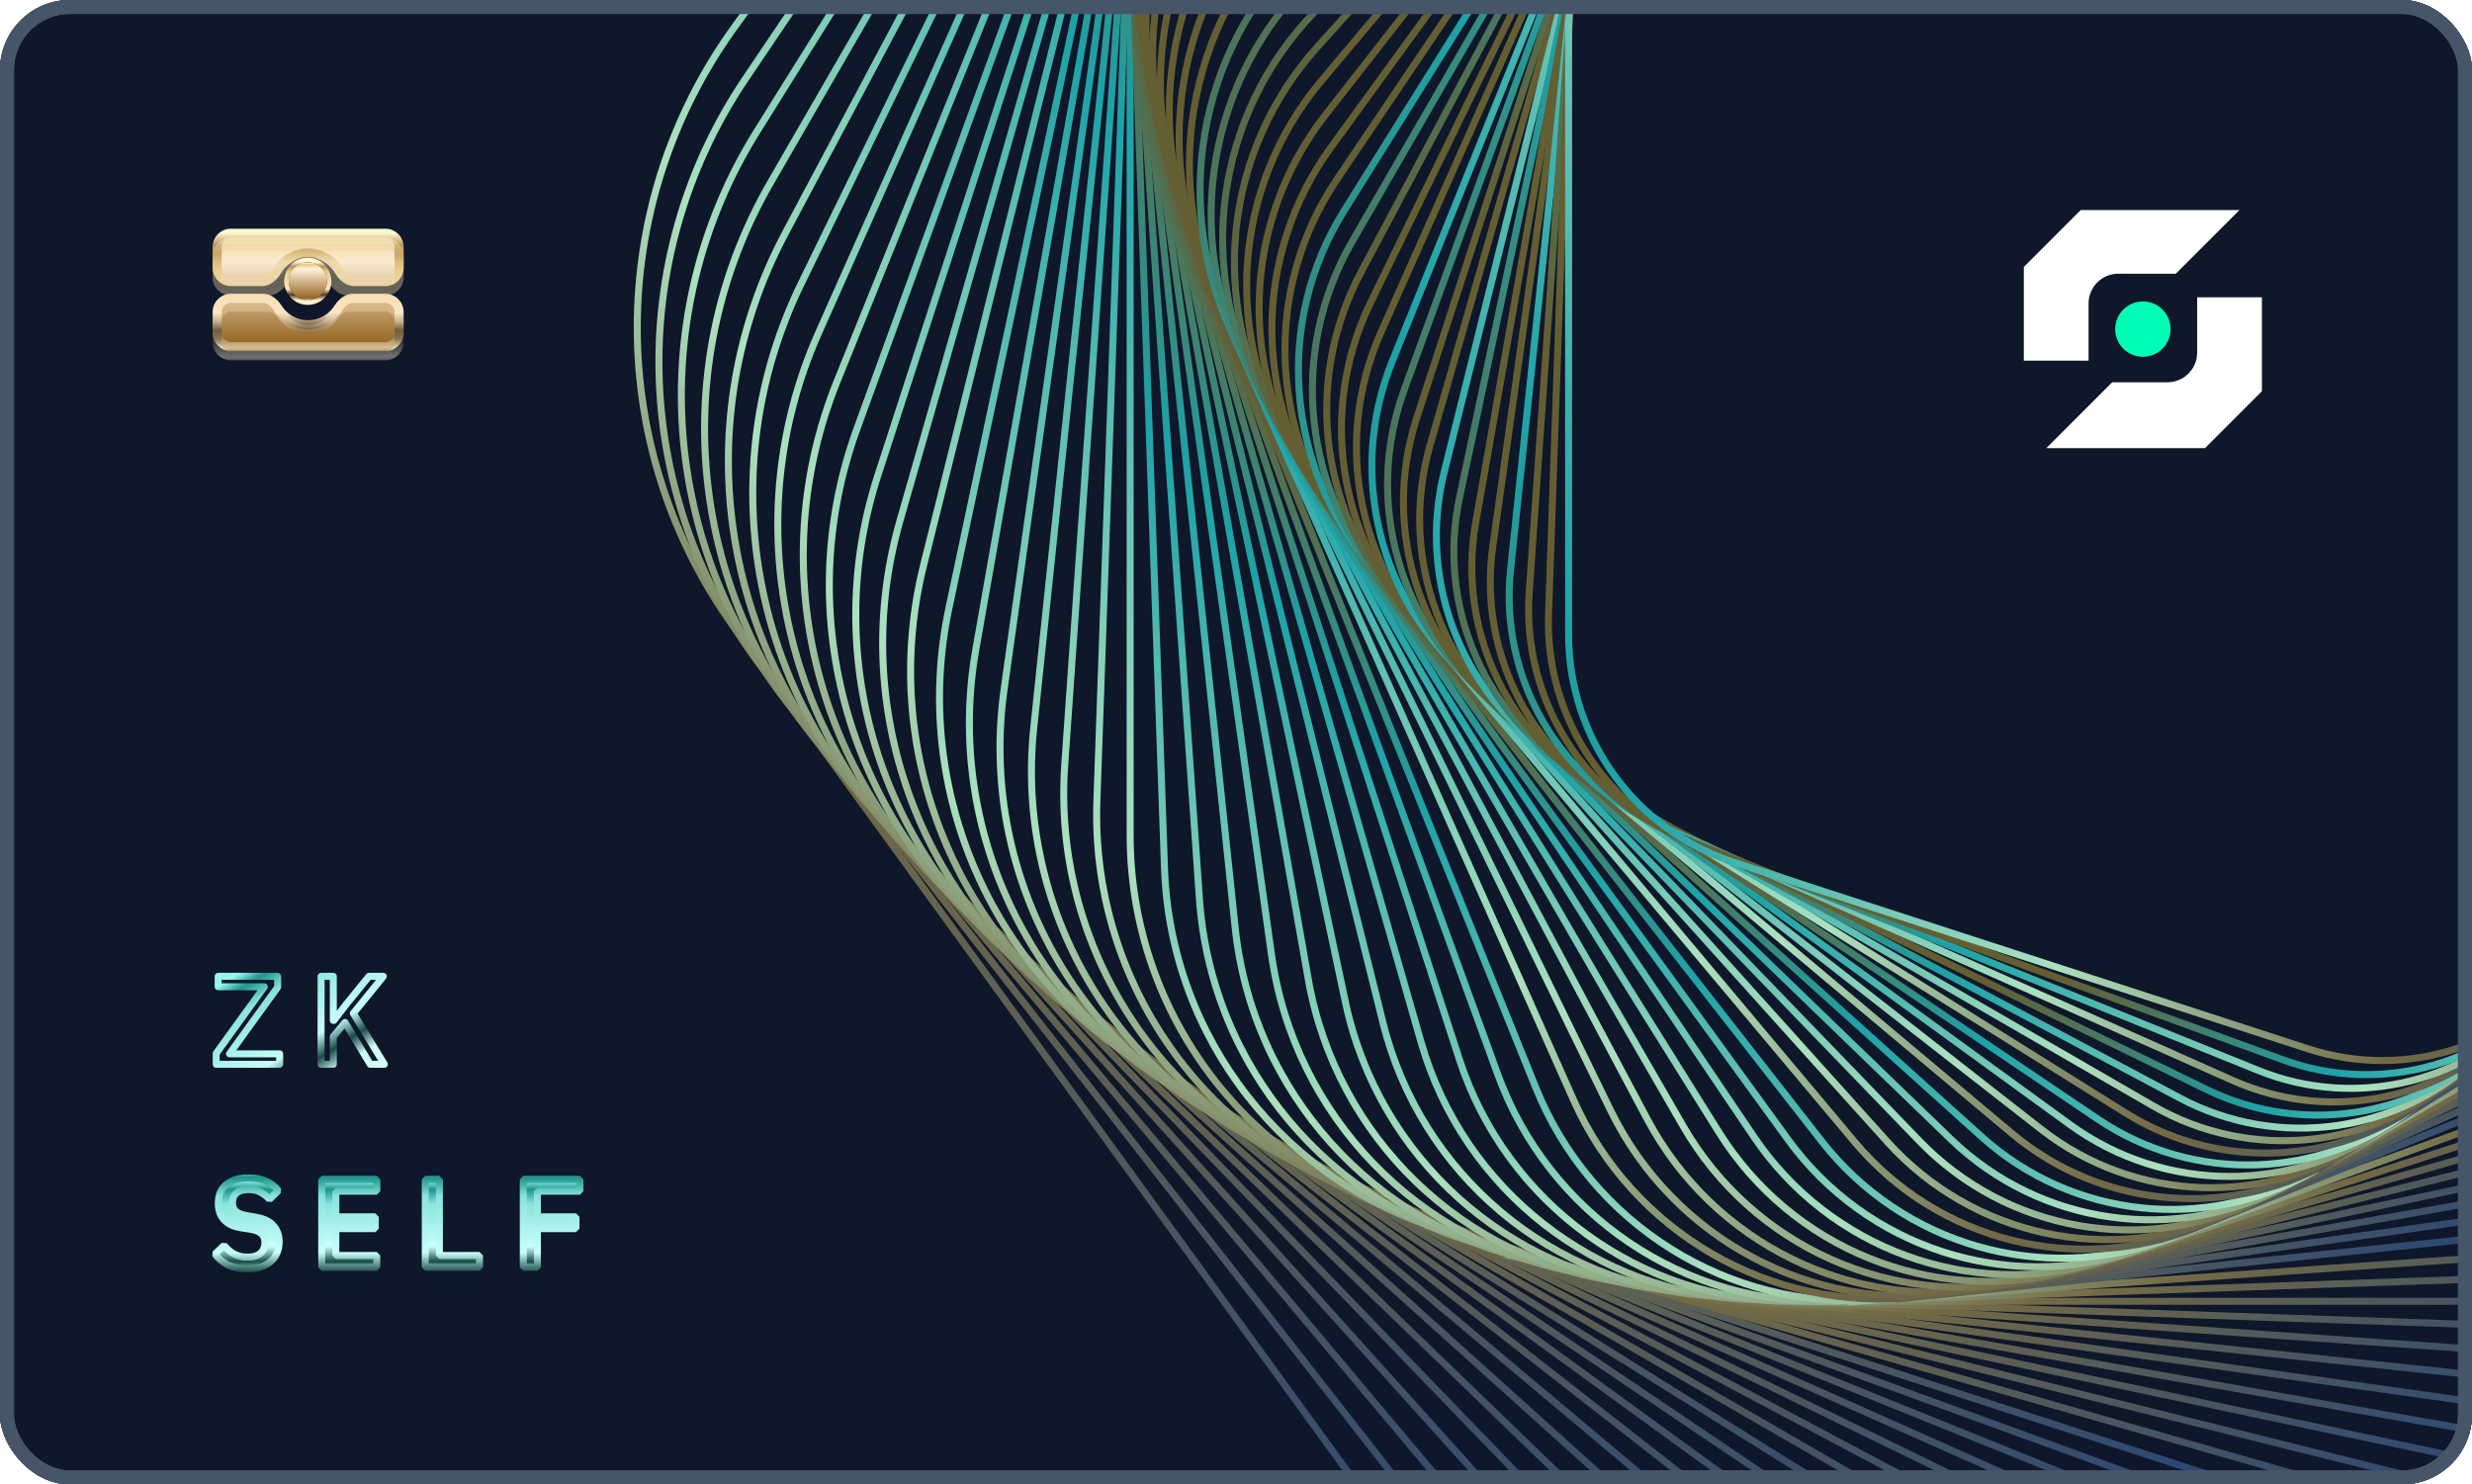 <svg width="353" height="212" viewBox="0 0 353 212" fill="none" xmlns="http://www.w3.org/2000/svg">
<g clip-path="url(#clip0_3415_2320)">
<rect width="353" height="212" rx="10" fill="#0F172A"/>
<g clip-path="url(#clip1_3415_2320)">
<rect width="353" height="212" rx="10" fill="#0F172A"/>
<mask id="path-5-outside-1_3415_2320" maskUnits="userSpaceOnUse" x="30" y="167" width="54" height="15" fill="black">
<rect fill="white" x="30" y="167" width="54" height="15"/>
<path d="M35.292 181.216C34.2 181.216 33.282 181.024 32.538 180.64C31.794 180.256 31.182 179.746 30.702 179.11L31.998 177.868C32.478 178.444 32.988 178.87 33.528 179.146C34.068 179.41 34.68 179.542 35.364 179.542C36.156 179.542 36.762 179.362 37.182 179.002C37.614 178.642 37.83 178.126 37.83 177.454C37.83 176.914 37.674 176.5 37.362 176.212C37.05 175.912 36.516 175.696 35.76 175.564L34.392 175.348C33.792 175.252 33.288 175.096 32.88 174.88C32.472 174.652 32.142 174.388 31.89 174.088C31.638 173.776 31.452 173.434 31.332 173.062C31.224 172.678 31.17 172.276 31.17 171.856C31.17 170.668 31.554 169.768 32.322 169.156C33.09 168.532 34.146 168.22 35.49 168.22C36.486 168.22 37.332 168.382 38.028 168.706C38.736 169.018 39.306 169.462 39.738 170.038L38.478 171.298C38.13 170.878 37.716 170.542 37.236 170.29C36.768 170.026 36.186 169.894 35.49 169.894C34.746 169.894 34.176 170.056 33.78 170.38C33.396 170.692 33.204 171.154 33.204 171.766C33.204 172.282 33.354 172.69 33.654 172.99C33.966 173.278 34.512 173.488 35.292 173.62L36.624 173.854C37.752 174.058 38.574 174.472 39.09 175.096C39.606 175.708 39.864 176.458 39.864 177.346C39.864 177.922 39.762 178.45 39.558 178.93C39.366 179.41 39.072 179.818 38.676 180.154C38.292 180.49 37.812 180.754 37.236 180.946C36.672 181.126 36.024 181.216 35.292 181.216ZM45.941 181V168.436H53.807V170.128H47.957V173.782H53.591V175.474H47.957V179.308H53.807V181H45.941ZM60.73 181V168.436H62.746V179.308H68.47V181H60.73ZM74.727 181V168.436H82.809V170.128H76.743V173.782H82.251V175.474H76.743V181H74.727Z"/>
</mask>
<path d="M35.292 181.216C34.2 181.216 33.282 181.024 32.538 180.64C31.794 180.256 31.182 179.746 30.702 179.11L31.998 177.868C32.478 178.444 32.988 178.87 33.528 179.146C34.068 179.41 34.68 179.542 35.364 179.542C36.156 179.542 36.762 179.362 37.182 179.002C37.614 178.642 37.83 178.126 37.83 177.454C37.83 176.914 37.674 176.5 37.362 176.212C37.05 175.912 36.516 175.696 35.76 175.564L34.392 175.348C33.792 175.252 33.288 175.096 32.88 174.88C32.472 174.652 32.142 174.388 31.89 174.088C31.638 173.776 31.452 173.434 31.332 173.062C31.224 172.678 31.17 172.276 31.17 171.856C31.17 170.668 31.554 169.768 32.322 169.156C33.09 168.532 34.146 168.22 35.49 168.22C36.486 168.22 37.332 168.382 38.028 168.706C38.736 169.018 39.306 169.462 39.738 170.038L38.478 171.298C38.13 170.878 37.716 170.542 37.236 170.29C36.768 170.026 36.186 169.894 35.49 169.894C34.746 169.894 34.176 170.056 33.78 170.38C33.396 170.692 33.204 171.154 33.204 171.766C33.204 172.282 33.354 172.69 33.654 172.99C33.966 173.278 34.512 173.488 35.292 173.62L36.624 173.854C37.752 174.058 38.574 174.472 39.09 175.096C39.606 175.708 39.864 176.458 39.864 177.346C39.864 177.922 39.762 178.45 39.558 178.93C39.366 179.41 39.072 179.818 38.676 180.154C38.292 180.49 37.812 180.754 37.236 180.946C36.672 181.126 36.024 181.216 35.292 181.216ZM45.941 181V168.436H53.807V170.128H47.957V173.782H53.591V175.474H47.957V179.308H53.807V181H45.941ZM60.73 181V168.436H62.746V179.308H68.47V181H60.73ZM74.727 181V168.436H82.809V170.128H76.743V173.782H82.251V175.474H76.743V181H74.727Z" fill="url(#paint0_linear_3415_2320)"/>
<path d="M32.538 180.64L32.309 181.084L32.538 180.64ZM30.702 179.11L30.356 178.749L30.303 179.411L30.702 179.11ZM31.998 177.868L32.382 177.548L31.652 177.507L31.998 177.868ZM33.528 179.146L33.3 179.591L33.308 179.595L33.528 179.146ZM37.182 179.002L36.862 178.618L36.857 178.622L37.182 179.002ZM37.362 176.212L37.015 176.572L37.023 176.579L37.362 176.212ZM35.76 175.564L35.846 175.071L35.838 175.07L35.76 175.564ZM34.392 175.348L34.313 175.842L34.314 175.842L34.392 175.348ZM32.88 174.88L32.636 175.317L32.646 175.322L32.88 174.88ZM31.89 174.088L31.501 174.402L31.507 174.41L31.89 174.088ZM31.332 173.062L30.851 173.197L30.856 173.216L31.332 173.062ZM32.322 169.156L32.634 169.547L32.637 169.544L32.322 169.156ZM38.028 168.706L37.817 169.159L37.826 169.164L38.028 168.706ZM39.738 170.038L40.092 170.392L40.138 169.738L39.738 170.038ZM38.478 171.298L38.093 171.617L38.832 171.652L38.478 171.298ZM37.236 170.29L36.99 170.725L37.004 170.733L37.236 170.29ZM33.78 170.38L34.095 170.768L34.097 170.767L33.78 170.38ZM33.654 172.99L33.3 173.344L33.315 173.357L33.654 172.99ZM35.292 173.62L35.379 173.128L35.375 173.127L35.292 173.62ZM36.624 173.854L36.713 173.362L36.711 173.362L36.624 173.854ZM39.09 175.096L38.705 175.415L38.708 175.418L39.09 175.096ZM39.558 178.93L39.098 178.734L39.094 178.744L39.558 178.93ZM38.676 180.154L38.352 179.773L38.347 179.778L38.676 180.154ZM37.236 180.946L37.388 181.422L37.394 181.42L37.236 180.946ZM35.292 180.716C34.256 180.716 33.422 180.534 32.767 180.196L32.309 181.084C33.142 181.514 34.144 181.716 35.292 181.716V180.716ZM32.767 180.196C32.087 179.844 31.534 179.382 31.101 178.809L30.303 179.411C30.83 180.11 31.502 180.668 32.309 181.084L32.767 180.196ZM31.048 179.471L32.344 178.229L31.652 177.507L30.356 178.749L31.048 179.471ZM31.614 178.188C32.127 178.804 32.688 179.278 33.3 179.591L33.756 178.701C33.288 178.462 32.829 178.084 32.382 177.548L31.614 178.188ZM33.308 179.595C33.926 179.897 34.614 180.042 35.364 180.042V179.042C34.746 179.042 34.21 178.923 33.748 178.697L33.308 179.595ZM35.364 180.042C36.225 180.042 36.965 179.847 37.507 179.382L36.857 178.622C36.559 178.877 36.087 179.042 35.364 179.042V180.042ZM37.502 179.386C38.071 178.912 38.33 178.242 38.33 177.454H37.33C37.33 178.01 37.157 178.372 36.862 178.618L37.502 179.386ZM38.33 177.454C38.33 176.815 38.142 176.252 37.701 175.845L37.023 176.579C37.206 176.748 37.33 177.013 37.33 177.454H38.33ZM37.709 175.852C37.288 175.447 36.634 175.209 35.846 175.071L35.674 176.057C36.398 176.183 36.812 176.377 37.015 176.572L37.709 175.852ZM35.838 175.07L34.47 174.854L34.314 175.842L35.682 176.058L35.838 175.07ZM34.471 174.854C33.909 174.764 33.461 174.622 33.114 174.438L32.646 175.322C33.115 175.57 33.675 175.74 34.313 175.842L34.471 174.854ZM33.124 174.444C32.759 174.24 32.479 174.012 32.273 173.766L31.507 174.41C31.805 174.764 32.185 175.064 32.636 175.316L33.124 174.444ZM32.279 173.774C32.065 173.508 31.909 173.221 31.808 172.908L30.856 173.216C30.995 173.647 31.212 174.044 31.501 174.402L32.279 173.774ZM31.813 172.927C31.718 172.589 31.67 172.233 31.67 171.856H30.67C30.67 172.319 30.73 172.767 30.851 173.197L31.813 172.927ZM31.67 171.856C31.67 170.785 32.01 170.044 32.634 169.547L32.01 168.765C31.098 169.492 30.67 170.551 30.67 171.856H31.67ZM32.637 169.544C33.289 169.015 34.22 168.72 35.49 168.72V167.72C34.072 167.72 32.891 168.049 32.007 168.768L32.637 169.544ZM35.49 168.72C36.434 168.72 37.204 168.874 37.817 169.159L38.239 168.253C37.46 167.89 36.538 167.72 35.49 167.72V168.72ZM37.826 169.164C38.462 169.444 38.961 169.836 39.338 170.338L40.138 169.738C39.651 169.088 39.01 168.592 38.23 168.248L37.826 169.164ZM39.384 169.684L38.124 170.944L38.832 171.652L40.092 170.392L39.384 169.684ZM38.863 170.979C38.473 170.508 38.007 170.13 37.468 169.847L37.004 170.733C37.425 170.954 37.787 171.248 38.093 171.617L38.863 170.979ZM37.482 169.855C36.92 169.538 36.247 169.394 35.49 169.394V170.394C36.125 170.394 36.616 170.514 36.99 170.725L37.482 169.855ZM35.49 169.394C34.681 169.394 33.981 169.569 33.463 169.993L34.097 170.767C34.37 170.543 34.81 170.394 35.49 170.394V169.394ZM33.465 169.992C32.937 170.421 32.704 171.043 32.704 171.766H33.704C33.704 171.265 33.855 170.963 34.095 170.768L33.465 169.992ZM32.704 171.766C32.704 172.384 32.887 172.93 33.3 173.344L34.008 172.636C33.821 172.45 33.704 172.18 33.704 171.766H32.704ZM33.315 173.357C33.737 173.747 34.403 173.977 35.209 174.113L35.375 173.127C34.621 172.999 34.195 172.809 33.993 172.623L33.315 173.357ZM35.206 174.112L36.538 174.346L36.711 173.362L35.379 173.128L35.206 174.112ZM36.535 174.346C37.594 174.538 38.29 174.913 38.705 175.415L39.475 174.777C38.858 174.031 37.91 173.578 36.713 173.362L36.535 174.346ZM38.708 175.418C39.139 175.93 39.364 176.562 39.364 177.346H40.364C40.364 176.354 40.073 175.486 39.472 174.774L38.708 175.418ZM39.364 177.346C39.364 177.862 39.273 178.322 39.098 178.734L40.018 179.126C40.251 178.578 40.364 177.982 40.364 177.346H39.364ZM39.094 178.744C38.932 179.148 38.687 179.489 38.352 179.773L38.999 180.535C39.457 180.147 39.8 179.672 40.022 179.116L39.094 178.744ZM38.347 179.778C38.021 180.063 37.603 180.297 37.078 180.472L37.394 181.42C38.021 181.211 38.563 180.917 39.005 180.53L38.347 179.778ZM37.084 180.47C36.579 180.631 35.984 180.716 35.292 180.716V181.716C36.064 181.716 36.765 181.621 37.388 181.422L37.084 180.47ZM45.941 181H45.441L45.941 181.5V181ZM45.941 168.436V167.936L45.441 168.436H45.941ZM53.807 168.436H54.307L53.807 167.936V168.436ZM53.807 170.128V170.628L54.307 170.128H53.807ZM47.957 170.128V169.628L47.457 170.128H47.957ZM47.957 173.782H47.457L47.957 174.282V173.782ZM53.591 173.782H54.091L53.591 173.282V173.782ZM53.591 175.474V175.974L54.091 175.474H53.591ZM47.957 175.474V174.974L47.457 175.474H47.957ZM47.957 179.308H47.457L47.957 179.808V179.308ZM53.807 179.308H54.307L53.807 178.808V179.308ZM53.807 181V181.5L54.307 181H53.807ZM46.441 181V168.436H45.441V181H46.441ZM45.941 168.936H53.807V167.936H45.941V168.936ZM53.307 168.436V170.128H54.307V168.436H53.307ZM53.807 169.628H47.957V170.628H53.807V169.628ZM47.457 170.128V173.782H48.457V170.128H47.457ZM47.957 174.282H53.591V173.282H47.957V174.282ZM53.091 173.782V175.474H54.091V173.782H53.091ZM53.591 174.974H47.957V175.974H53.591V174.974ZM47.457 175.474V179.308H48.457V175.474H47.457ZM47.957 179.808H53.807V178.808H47.957V179.808ZM53.307 179.308V181H54.307V179.308H53.307ZM53.807 180.5H45.941V181.5H53.807V180.5ZM60.73 181H60.23L60.73 181.5V181ZM60.73 168.436V167.936L60.23 168.436H60.73ZM62.746 168.436H63.246L62.746 167.936V168.436ZM62.746 179.308H62.246L62.746 179.808V179.308ZM68.47 179.308H68.97L68.47 178.808V179.308ZM68.47 181V181.5L68.97 181H68.47ZM61.23 181V168.436H60.23V181H61.23ZM60.73 168.936H62.746V167.936H60.73V168.936ZM62.246 168.436V179.308H63.246V168.436H62.246ZM62.746 179.808H68.47V178.808H62.746V179.808ZM67.97 179.308V181H68.97V179.308H67.97ZM68.47 180.5H60.73V181.5H68.47V180.5ZM74.727 181H74.227L74.727 181.5V181ZM74.727 168.436V167.936L74.227 168.436H74.727ZM82.809 168.436H83.309L82.809 167.936V168.436ZM82.809 170.128V170.628L83.309 170.128H82.809ZM76.743 170.128V169.628L76.243 170.128H76.743ZM76.743 173.782H76.243L76.743 174.282V173.782ZM82.251 173.782H82.751L82.251 173.282V173.782ZM82.251 175.474V175.974L82.751 175.474H82.251ZM76.743 175.474V174.974L76.243 175.474H76.743ZM76.743 181V181.5L77.243 181H76.743ZM75.227 181V168.436H74.227V181H75.227ZM74.727 168.936H82.809V167.936H74.727V168.936ZM82.309 168.436V170.128H83.309V168.436H82.309ZM82.809 169.628H76.743V170.628H82.809V169.628ZM76.243 170.128V173.782H77.243V170.128H76.243ZM76.743 174.282H82.251V173.282H76.743V174.282ZM81.751 173.782V175.474H82.751V173.782H81.751ZM82.251 174.974H76.743V175.974H82.251V174.974ZM76.243 175.474V181H77.243V175.474H76.243ZM76.743 180.5H74.727V181.5H76.743V180.5Z" fill="url(#paint1_linear_3415_2320)" mask="url(#path-5-outside-1_3415_2320)"/>
<mask id="path-7-outside-2_3415_2320" maskUnits="userSpaceOnUse" x="30" y="138" width="26" height="15" fill="black">
<rect fill="white" x="30" y="138" width="26" height="15"/>
<path d="M39.936 150.506V152H30.864V150.452L37.74 140.93H31.152V139.436H39.648V140.984L32.772 150.506H39.936ZM52.871 152L49.271 146.024L47.597 148.04V152H45.851V139.436H47.597V145.736H47.669L49.271 143.648L52.691 139.436H54.743L50.459 144.728L54.887 152H52.871Z"/>
</mask>
<path d="M39.936 150.506H40.436C40.436 150.23 40.212 150.006 39.936 150.006V150.506ZM39.936 152V152.5C40.212 152.5 40.436 152.276 40.436 152H39.936ZM30.864 152H30.364C30.364 152.276 30.588 152.5 30.864 152.5V152ZM30.864 150.452L30.459 150.159C30.397 150.244 30.364 150.347 30.364 150.452H30.864ZM37.74 140.93L38.145 141.223C38.255 141.07 38.271 140.87 38.185 140.702C38.1 140.535 37.928 140.43 37.74 140.43V140.93ZM31.152 140.93H30.652C30.652 141.206 30.876 141.43 31.152 141.43V140.93ZM31.152 139.436V138.936C30.876 138.936 30.652 139.16 30.652 139.436H31.152ZM39.648 139.436H40.148C40.148 139.16 39.924 138.936 39.648 138.936V139.436ZM39.648 140.984L40.053 141.277C40.115 141.192 40.148 141.089 40.148 140.984H39.648ZM32.772 150.506L32.367 150.213C32.257 150.366 32.241 150.566 32.327 150.734C32.412 150.901 32.584 151.006 32.772 151.006V150.506ZM39.436 150.506V152H40.436V150.506H39.436ZM39.936 151.5H30.864V152.5H39.936V151.5ZM31.364 152V150.452H30.364V152H31.364ZM31.269 150.745L38.145 141.223L37.335 140.637L30.459 150.159L31.269 150.745ZM37.74 140.43H31.152V141.43H37.74V140.43ZM31.652 140.93V139.436H30.652V140.93H31.652ZM31.152 139.936H39.648V138.936H31.152V139.936ZM39.148 139.436V140.984H40.148V139.436H39.148ZM39.243 140.691L32.367 150.213L33.177 150.799L40.053 141.277L39.243 140.691ZM32.772 151.006H39.936V150.006H32.772V151.006ZM52.871 152L52.443 152.258C52.533 152.408 52.696 152.5 52.871 152.5V152ZM49.271 146.024L49.699 145.766C49.616 145.627 49.47 145.538 49.309 145.525C49.147 145.513 48.99 145.58 48.886 145.705L49.271 146.024ZM47.597 148.04L47.212 147.721C47.138 147.81 47.097 147.923 47.097 148.04H47.597ZM47.597 152V152.5C47.873 152.5 48.097 152.276 48.097 152H47.597ZM45.851 152H45.351C45.351 152.276 45.575 152.5 45.851 152.5V152ZM45.851 139.436V138.936C45.575 138.936 45.351 139.16 45.351 139.436H45.851ZM47.597 139.436H48.097C48.097 139.16 47.873 138.936 47.597 138.936V139.436ZM47.597 145.736H47.097C47.097 146.012 47.321 146.236 47.597 146.236V145.736ZM47.669 145.736V146.236C47.824 146.236 47.971 146.164 48.066 146.04L47.669 145.736ZM49.271 143.648L48.883 143.333L48.874 143.344L49.271 143.648ZM52.691 139.436V138.936C52.54 138.936 52.398 139.004 52.303 139.121L52.691 139.436ZM54.743 139.436L55.132 139.751C55.253 139.601 55.277 139.395 55.194 139.221C55.111 139.047 54.936 138.936 54.743 138.936V139.436ZM50.459 144.728L50.07 144.413C49.937 144.578 49.922 144.808 50.032 144.988L50.459 144.728ZM54.887 152V152.5C55.068 152.5 55.234 152.402 55.323 152.245C55.411 152.087 55.408 151.894 55.314 151.74L54.887 152ZM53.299 151.742L49.699 145.766L48.843 146.282L52.443 152.258L53.299 151.742ZM48.886 145.705L47.212 147.721L47.982 148.359L49.656 146.343L48.886 145.705ZM47.097 148.04V152H48.097V148.04H47.097ZM47.597 151.5H45.851V152.5H47.597V151.5ZM46.351 152V139.436H45.351V152H46.351ZM45.851 139.936H47.597V138.936H45.851V139.936ZM47.097 139.436V145.736H48.097V139.436H47.097ZM47.597 146.236H47.669V145.236H47.597V146.236ZM48.066 146.04L49.668 143.952L48.874 143.344L47.272 145.432L48.066 146.04ZM49.659 143.963L53.079 139.751L52.303 139.121L48.883 143.333L49.659 143.963ZM52.691 139.936H54.743V138.936H52.691V139.936ZM54.354 139.121L50.07 144.413L50.848 145.043L55.132 139.751L54.354 139.121ZM50.032 144.988L54.46 152.26L55.314 151.74L50.886 144.468L50.032 144.988ZM54.887 151.5H52.871V152.5H54.887V151.5Z" fill="url(#paint2_linear_3415_2320)" mask="url(#path-7-outside-2_3415_2320)"/>
<g filter="url(#filter0_d_3415_2320)">
<mask id="path-9-outside-3_3415_2320" maskUnits="userSpaceOnUse" x="30" y="31" width="28" height="18" fill="black">
<rect fill="white" x="30" y="31" width="28" height="18"/>
<path fill-rule="evenodd" clip-rule="evenodd" d="M31 34C31 32.895 31.895 32 33 32L55 32C56.105 32 57 32.895 57 34V36.907C57 38.011 56.105 38.907 55 38.907H50.627C49.68 38.907 48.897 38.214 48.422 37.395C47.536 35.866 45.882 34.837 43.987 34.837C42.093 34.837 40.438 35.866 39.552 37.395C39.078 38.214 38.295 38.907 37.348 38.907H33C31.895 38.907 31 38.011 31 36.907V34ZM39.654 42.694C39.171 41.929 38.412 41.295 37.508 41.295H33C31.895 41.295 31 42.191 31 43.295V46.202C31 47.306 31.895 48.202 33 48.202H55C56.105 48.202 57 47.306 57 46.202V43.295C57 42.191 56.105 41.295 55 41.295H50.467C49.562 41.295 48.803 41.929 48.32 42.694C47.413 44.129 45.811 45.082 43.987 45.082C42.163 45.082 40.562 44.129 39.654 42.694Z"/>
</mask>
<path fill-rule="evenodd" clip-rule="evenodd" d="M31 34C31 32.895 31.895 32 33 32L55 32C56.105 32 57 32.895 57 34V36.907C57 38.011 56.105 38.907 55 38.907H50.627C49.68 38.907 48.897 38.214 48.422 37.395C47.536 35.866 45.882 34.837 43.987 34.837C42.093 34.837 40.438 35.866 39.552 37.395C39.078 38.214 38.295 38.907 37.348 38.907H33C31.895 38.907 31 38.011 31 36.907V34ZM39.654 42.694C39.171 41.929 38.412 41.295 37.508 41.295H33C31.895 41.295 31 42.191 31 43.295V46.202C31 47.306 31.895 48.202 33 48.202H55C56.105 48.202 57 47.306 57 46.202V43.295C57 42.191 56.105 41.295 55 41.295H50.467C49.562 41.295 48.803 41.929 48.32 42.694C47.413 44.129 45.811 45.082 43.987 45.082C42.163 45.082 40.562 44.129 39.654 42.694Z" fill="url(#paint3_linear_3415_2320)"/>
<path d="M48.32 42.694L47.769 42.345L48.32 42.694ZM55 31.348L33 31.348V32.652H55V31.348ZM57.652 36.907V34H56.348V36.907H57.652ZM50.627 39.559H55V38.254H50.627V39.559ZM43.987 35.49C45.64 35.49 47.084 36.386 47.858 37.722L48.987 37.068C47.989 35.346 46.124 34.185 43.987 34.185V35.49ZM40.117 37.722C40.891 36.386 42.335 35.49 43.987 35.49V34.185C41.851 34.185 39.986 35.346 38.988 37.068L40.117 37.722ZM33 39.559H37.348V38.254H33V39.559ZM30.348 34V36.907H31.652V34H30.348ZM37.508 40.643H33V41.947H37.508V40.643ZM30.348 43.295V46.202H31.652V43.295H30.348ZM33 48.854H55V47.55H33V48.854ZM57.652 46.202V43.295H56.348V46.202H57.652ZM55 40.643H50.467V41.947H55V40.643ZM47.769 42.345C46.976 43.599 45.578 44.43 43.987 44.43V45.735C46.044 45.735 47.849 44.659 48.871 43.042L47.769 42.345ZM43.987 44.43C42.396 44.43 40.999 43.599 40.206 42.345L39.103 43.042C40.125 44.659 41.93 45.735 43.987 45.735V44.43ZM50.467 40.643C49.243 40.643 48.31 41.49 47.769 42.345L48.871 43.042C49.297 42.369 49.882 41.947 50.467 41.947V40.643ZM55 48.854C56.465 48.854 57.652 47.667 57.652 46.202H56.348C56.348 46.946 55.744 47.55 55 47.55V48.854ZM30.348 46.202C30.348 47.667 31.535 48.854 33 48.854V47.55C32.256 47.55 31.652 46.946 31.652 46.202H30.348ZM33 40.643C31.535 40.643 30.348 41.831 30.348 43.295H31.652C31.652 42.551 32.256 41.947 33 41.947V40.643ZM37.508 41.947C38.093 41.947 38.678 42.369 39.103 43.042L40.206 42.345C39.665 41.49 38.732 40.643 37.508 40.643V41.947ZM33 38.254C32.256 38.254 31.652 37.651 31.652 36.907H30.348C30.348 38.371 31.535 39.559 33 39.559V38.254ZM50.627 38.254C50.014 38.254 49.407 37.794 48.987 37.068L47.858 37.722C48.387 38.635 49.345 39.559 50.627 39.559V38.254ZM56.348 36.907C56.348 37.651 55.744 38.254 55 38.254V39.559C56.465 39.559 57.652 38.371 57.652 36.907H56.348ZM33 31.348C31.535 31.348 30.348 32.535 30.348 34H31.652C31.652 33.256 32.256 32.652 33 32.652V31.348ZM38.988 37.068C38.568 37.794 37.96 38.254 37.348 38.254V39.559C38.63 39.559 39.587 38.635 40.117 37.722L38.988 37.068ZM57.652 43.295C57.652 41.831 56.465 40.643 55 40.643V41.947C55.744 41.947 56.348 42.551 56.348 43.295H57.652ZM55 32.652C55.744 32.652 56.348 33.256 56.348 34H57.652C57.652 32.535 56.465 31.348 55 31.348V32.652Z" fill="url(#paint4_linear_3415_2320)" mask="url(#path-9-outside-3_3415_2320)"/>
</g>
<ellipse cx="43.952" cy="40.167" rx="3.482" ry="3.482" fill="#0F0F0F"/>
<g style="mix-blend-mode:screen" opacity="0.4" filter="url(#filter1_df_3415_2320)">
<mask id="path-12-outside-4_3415_2320" maskUnits="userSpaceOnUse" x="30" y="31" width="28" height="18" fill="black">
<rect fill="white" x="30" y="31" width="28" height="18"/>
<path fill-rule="evenodd" clip-rule="evenodd" d="M31 34C31 32.895 31.895 32 33 32L55 32C56.105 32 57 32.895 57 34V36.962C57 38.066 56.105 38.962 55 38.962H49.795C48.888 38.962 48.132 38.317 47.611 37.574C46.817 36.443 45.503 35.703 44.016 35.703C42.529 35.703 41.215 36.443 40.421 37.574C39.9 38.317 39.144 38.962 38.237 38.962H33C31.895 38.962 31 38.066 31 36.962V34ZM40.429 42.619C39.908 41.881 39.153 41.242 38.25 41.242H33C31.895 41.242 31 42.137 31 43.242V46.202C31 47.306 31.895 48.202 33 48.202H55C56.105 48.202 57 47.306 57 46.202V43.242C57 42.137 56.105 41.242 55 41.242H49.782C48.879 41.242 48.124 41.881 47.603 42.619C46.809 43.744 45.498 44.479 44.016 44.479C42.534 44.479 41.223 43.744 40.429 42.619Z"/>
</mask>
<path fill-rule="evenodd" clip-rule="evenodd" d="M31 34C31 32.895 31.895 32 33 32L55 32C56.105 32 57 32.895 57 34V36.962C57 38.066 56.105 38.962 55 38.962H49.795C48.888 38.962 48.132 38.317 47.611 37.574C46.817 36.443 45.503 35.703 44.016 35.703C42.529 35.703 41.215 36.443 40.421 37.574C39.9 38.317 39.144 38.962 38.237 38.962H33C31.895 38.962 31 38.066 31 36.962V34ZM40.429 42.619C39.908 41.881 39.153 41.242 38.25 41.242H33C31.895 41.242 31 42.137 31 43.242V46.202C31 47.306 31.895 48.202 33 48.202H55C56.105 48.202 57 47.306 57 46.202V43.242C57 42.137 56.105 41.242 55 41.242H49.782C48.879 41.242 48.124 41.881 47.603 42.619C46.809 43.744 45.498 44.479 44.016 44.479C42.534 44.479 41.223 43.744 40.429 42.619Z" fill="url(#paint5_linear_3415_2320)"/>
<path d="M47.603 42.619L48.136 42.995L47.603 42.619ZM40.429 42.619L39.896 42.995L40.429 42.619ZM40.421 37.574L39.887 37.2L40.421 37.574ZM55 31.348L33 31.348V32.652H55V31.348ZM57.652 36.962V34H56.348V36.962H57.652ZM49.795 39.614H55V38.309H49.795V39.614ZM44.016 36.355C45.281 36.355 46.4 36.984 47.077 37.949L48.145 37.2C47.234 35.902 45.725 35.051 44.016 35.051V36.355ZM40.955 37.949C41.632 36.984 42.751 36.355 44.016 36.355V35.051C42.307 35.051 40.797 35.902 39.887 37.2L40.955 37.949ZM33 39.614H38.237V38.309H33V39.614ZM30.348 34V36.962H31.652V34H30.348ZM38.25 40.59H33V41.894H38.25V40.59ZM30.348 43.242V46.202H31.652V43.242H30.348ZM33 48.854H55V47.55H33V48.854ZM57.652 46.202V43.242H56.348V46.202H57.652ZM55 40.59H49.782V41.894H55V40.59ZM47.07 42.243C46.393 43.202 45.277 43.827 44.016 43.827V45.131C45.719 45.131 47.224 44.286 48.136 42.995L47.07 42.243ZM44.016 43.827C42.755 43.827 41.639 43.202 40.962 42.243L39.896 42.995C40.808 44.286 42.313 45.131 44.016 45.131V43.827ZM49.782 40.59C48.56 40.59 47.635 41.443 47.07 42.243L48.136 42.995C48.613 42.319 49.197 41.894 49.782 41.894V40.59ZM55 48.854C56.465 48.854 57.652 47.667 57.652 46.202H56.348C56.348 46.946 55.744 47.55 55 47.55V48.854ZM30.348 46.202C30.348 47.667 31.535 48.854 33 48.854V47.55C32.256 47.55 31.652 46.946 31.652 46.202H30.348ZM33 40.59C31.535 40.59 30.348 41.777 30.348 43.242H31.652C31.652 42.497 32.256 41.894 33 41.894V40.59ZM38.25 41.894C38.835 41.894 39.419 42.319 39.896 42.995L40.962 42.243C40.397 41.443 39.472 40.59 38.25 40.59V41.894ZM33 38.309C32.256 38.309 31.652 37.706 31.652 36.962H30.348C30.348 38.426 31.535 39.614 33 39.614V38.309ZM49.795 38.309C49.209 38.309 48.622 37.88 48.145 37.2L47.077 37.949C47.641 38.753 48.568 39.614 49.795 39.614V38.309ZM56.348 36.962C56.348 37.706 55.744 38.309 55 38.309V39.614C56.465 39.614 57.652 38.426 57.652 36.962H56.348ZM33 31.348C31.535 31.348 30.348 32.535 30.348 34H31.652C31.652 33.256 32.256 32.652 33 32.652V31.348ZM39.887 37.2C39.41 37.88 38.823 38.309 38.237 38.309V39.614C39.464 39.614 40.391 38.753 40.955 37.949L39.887 37.2ZM57.652 43.242C57.652 41.777 56.465 40.59 55 40.59V41.894C55.744 41.894 56.348 42.497 56.348 43.242H57.652ZM55 32.652C55.744 32.652 56.348 33.256 56.348 34H57.652C57.652 32.535 56.465 31.348 55 31.348V32.652Z" fill="url(#paint6_linear_3415_2320)" mask="url(#path-12-outside-4_3415_2320)"/>
</g>
<g filter="url(#filter2_f_3415_2320)">
<ellipse cx="43.952" cy="40.169" rx="2.724" ry="2.724" fill="url(#paint7_linear_3415_2320)"/>
<path d="M43.952 43.218C45.636 43.218 47.001 41.853 47.001 40.169C47.001 38.485 45.636 37.119 43.952 37.119C42.267 37.119 40.902 38.485 40.902 40.169C40.902 41.853 42.267 43.218 43.952 43.218Z" stroke="url(#paint8_linear_3415_2320)" stroke-width="0.652" stroke-linejoin="round"/>
</g>
<g clip-path="url(#clip2_3415_2320)">
<path d="M306.005 43.047H306C303.817 43.047 302.047 44.817 302.047 47V47.005C302.047 49.188 303.817 50.957 306 50.957H306.005C308.187 50.957 309.957 49.188 309.957 47.005V47C309.957 44.817 308.187 43.047 306.005 43.047Z" fill="#00FFB6"/>
<path d="M298.246 43.34C298.246 40.993 300.149 39.09 302.496 39.09H310.703L319.794 30H297.132L289 38.132V51.51H298.246V43.336V43.34Z" fill="white"/>
<path d="M313.754 42.457V50.348C313.754 52.695 311.851 54.598 309.504 54.598H301.613L292.207 64.004H314.868L323 55.873V42.462H313.754V42.457Z" fill="white"/>
</g>
<path style="mix-blend-mode:screen" d="M104.991 89.819L213.437 239.082C232.092 264.753 265.15 275.496 295.328 265.69L470.795 208.679C500.974 198.872 521.408 170.746 521.408 139.018L521.408 -45.481C521.408 -77.214 500.974 -105.335 470.795 -115.141L295.328 -172.152C265.149 -181.958 232.086 -171.215 213.437 -145.544L104.991 3.719C86.336 29.389 86.336 64.154 104.991 89.824L104.991 89.819Z" stroke="url(#paint9_linear_3415_2320)" stroke-miterlimit="10"/>
<path style="mix-blend-mode:screen" d="M109.41 96.118L221.411 239.47C240.673 264.125 273.621 273.575 303.024 262.874L473.968 200.653C503.371 189.951 522.539 161.538 521.445 130.265L515.094 -51.538C514 -82.805 492.9 -109.816 462.821 -118.439L287.951 -168.581C257.872 -177.204 225.667 -165.481 208.17 -139.544L106.441 11.269C88.944 37.207 90.142 71.463 109.404 96.118L109.41 96.118Z" stroke="url(#paint10_linear_3415_2320)" stroke-miterlimit="10"/>
<path style="mix-blend-mode:screen" d="M113.965 102.238L229.259 239.642C249.092 263.276 281.883 271.449 310.485 259.894L476.796 192.699C505.398 181.144 523.309 152.479 521.157 121.704L508.644 -57.23C506.492 -88.005 484.769 -113.895 454.832 -121.356L280.788 -164.749C250.856 -172.21 219.521 -159.55 203.17 -133.387L108.117 18.724C91.771 44.887 94.127 78.599 113.954 102.233L113.965 102.238Z" stroke="url(#paint11_linear_3415_2320)" stroke-miterlimit="10"/>
<path style="mix-blend-mode:screen" d="M118.645 108.186L236.987 239.617C257.343 262.224 289.935 269.151 317.726 256.779L479.293 184.847C507.084 172.475 523.743 143.616 520.565 113.364L502.078 -62.527C498.9 -92.779 476.602 -117.544 446.847 -123.868L273.856 -160.638C244.102 -166.963 213.662 -153.408 198.452 -127.067L110.022 26.096C94.813 52.442 98.294 85.579 118.651 108.186L118.645 108.186Z" stroke="url(#paint12_linear_3415_2320)" stroke-miterlimit="10"/>
<path style="mix-blend-mode:screen" d="M123.441 113.95L244.579 239.391C265.411 260.967 297.773 266.674 324.726 253.522L481.46 177.076C508.419 163.929 523.843 134.919 519.67 105.217L495.403 -67.465C491.23 -97.167 468.403 -120.801 438.868 -126.01L267.134 -156.293C237.594 -161.503 208.065 -147.1 193.986 -120.618L112.117 33.352C98.038 59.834 102.609 92.368 123.441 113.945L123.441 113.95Z" stroke="url(#paint13_linear_3415_2320)" stroke-miterlimit="10"/>
<path style="mix-blend-mode:screen" d="M128.342 119.536L252.024 238.977C273.296 259.522 305.38 264.03 331.491 250.145L483.304 169.421C509.414 155.537 523.618 126.421 518.482 97.295L488.623 -72.031C483.487 -101.157 460.183 -123.66 430.9 -127.775L260.631 -151.702C231.348 -155.817 202.741 -140.608 189.777 -114.026L114.405 40.514C101.441 67.096 107.064 98.997 128.337 119.541L128.342 119.536Z" stroke="url(#paint14_linear_3415_2320)" stroke-miterlimit="10"/>
<path style="mix-blend-mode:screen" d="M133.342 124.935L259.327 238.375C280.998 257.889 312.762 261.224 338.019 246.648L484.837 161.883C510.089 147.301 523.084 118.123 517.021 89.599L481.774 -76.23C475.712 -104.753 451.973 -126.125 422.973 -129.172L254.369 -146.895C225.369 -149.942 197.709 -133.974 185.845 -107.335L116.891 47.541C105.033 74.18 111.671 105.427 133.342 124.935Z" stroke="url(#paint15_linear_3415_2320)" stroke-miterlimit="10"/>
<path style="mix-blend-mode:screen" d="M138.42 130.143L266.474 237.589C288.5 256.071 319.919 258.265 344.297 243.029L486.057 154.447C510.44 139.212 522.236 110.007 515.283 82.112L474.842 -80.084C467.889 -107.979 443.758 -128.226 415.077 -130.231L248.327 -141.891C219.646 -143.896 192.939 -127.205 182.164 -100.55L119.546 54.436C108.776 81.091 116.394 111.651 138.42 130.133L138.42 130.143Z" stroke="url(#paint16_linear_3415_2320)" stroke-miterlimit="10"/>
<path style="mix-blend-mode:screen" d="M143.583 135.165L273.464 236.637C295.804 254.087 326.836 255.171 350.339 239.323L486.979 147.154C510.482 131.301 521.099 102.123 513.288 74.871L467.858 -83.565C460.047 -110.817 435.575 -129.932 407.24 -130.922L242.521 -136.676C214.191 -137.665 188.442 -120.298 178.751 -93.659L122.378 61.222C112.682 87.861 121.242 117.714 143.583 135.165Z" stroke="url(#paint17_linear_3415_2320)" stroke-miterlimit="10"/>
<path style="mix-blend-mode:screen" d="M148.808 139.997L280.286 235.522C302.898 251.951 333.517 251.951 356.129 235.522L487.607 139.997C510.22 123.568 519.681 94.447 511.047 67.866L460.827 -86.691C452.188 -113.272 427.418 -131.272 399.465 -131.272L236.95 -131.272C208.997 -131.272 184.227 -113.272 175.588 -86.691L125.368 67.866C116.729 94.447 126.195 123.568 148.808 139.997Z" stroke="url(#paint18_linear_3415_2320)" stroke-miterlimit="10"/>
<path style="mix-blend-mode:screen" d="M154.096 144.631L286.94 234.234C309.789 249.648 339.962 248.59 361.679 231.627L487.947 132.977C509.665 116.008 517.984 86.987 508.56 61.091L453.753 -89.481C444.329 -115.376 419.298 -132.261 391.753 -131.298L231.615 -125.706C204.07 -124.743 180.28 -106.156 172.683 -79.664L128.515 74.364C120.918 100.856 131.242 129.228 154.091 144.636L154.096 144.631Z" stroke="url(#paint19_linear_3415_2320)" stroke-miterlimit="10"/>
<path style="mix-blend-mode:screen" d="M159.525 149.034L293.511 232.757C316.558 247.155 346.25 245.082 367.067 227.616L488.099 126.06C508.916 108.594 516.115 79.709 505.937 54.515L446.753 -91.974C436.575 -117.167 411.329 -132.943 384.219 -131.047L226.61 -120.026C199.5 -118.131 176.698 -98.995 170.122 -72.628L131.902 80.672C125.326 107.039 136.478 134.641 159.525 149.039L159.525 149.034Z" stroke="url(#paint20_linear_3415_2320)" stroke-miterlimit="10"/>
<path style="mix-blend-mode:screen" d="M165.091 153.196L300.003 231.087C323.208 244.485 352.397 241.417 372.308 223.485L488.078 119.248C507.99 101.321 514.094 72.609 503.194 48.133L439.832 -94.183C428.937 -118.66 403.512 -133.335 376.868 -130.534L221.94 -114.251C195.296 -111.45 173.479 -91.811 167.908 -65.602L135.52 86.777C129.949 112.987 141.887 139.798 165.091 153.196Z" stroke="url(#paint21_linear_3415_2320)" stroke-miterlimit="10"/>
<path style="mix-blend-mode:screen" d="M170.777 157.128L306.396 229.239C329.721 241.642 358.381 237.616 377.386 219.26L487.879 112.557C506.885 94.206 511.911 65.703 500.33 41.96L432.994 -96.094C421.413 -119.838 395.858 -133.424 369.7 -129.749L217.594 -108.372C191.432 -104.696 170.615 -84.591 166.028 -58.575L139.358 92.693C134.771 118.709 147.457 144.72 170.782 157.123L170.777 157.128Z" stroke="url(#paint22_linear_3415_2320)" stroke-miterlimit="10"/>
<path style="mix-blend-mode:screen" d="M176.573 160.83L312.694 227.223C336.108 238.642 364.208 233.689 382.302 214.951L487.507 106.007C505.602 87.269 509.576 59.012 497.345 36.012L426.245 -97.712C414.015 -120.712 388.37 -133.22 362.716 -128.696L213.568 -102.398C187.913 -97.874 168.091 -77.345 164.468 -51.554L143.389 98.421C139.766 124.217 153.159 149.411 176.573 160.83Z" stroke="url(#paint23_linear_3415_2320)" stroke-miterlimit="10"/>
<path style="mix-blend-mode:screen" d="M182.468 164.296L318.888 225.035C342.349 235.48 369.873 229.632 387.061 210.542L486.984 99.568C504.167 80.478 507.11 52.499 494.267 30.258L419.601 -99.068C406.758 -121.309 381.056 -132.754 355.93 -127.414L209.861 -96.366C184.74 -91.026 165.913 -70.115 163.227 -44.575L147.619 103.939C144.933 129.484 159.002 153.851 182.468 164.296Z" stroke="url(#paint24_linear_3415_2320)" stroke-miterlimit="10"/>
<path style="mix-blend-mode:screen" d="M188.457 167.537L324.977 222.694C348.459 232.181 375.375 225.469 391.653 206.071L486.298 93.279C502.575 73.881 504.513 46.206 491.094 24.729L413.067 -100.136C399.648 -121.613 373.925 -132.005 349.354 -125.88L206.489 -90.261C181.918 -84.136 164.085 -62.884 162.316 -37.622L152.043 109.259C150.279 134.521 164.981 158.05 188.457 167.537Z" stroke="url(#paint25_linear_3415_2320)" stroke-miterlimit="10"/>
<path style="mix-blend-mode:screen" d="M194.52 170.547L330.946 220.202C354.412 228.741 380.706 221.202 396.077 201.526L485.46 87.122C500.832 67.447 501.79 40.106 487.827 19.41L406.643 -100.948C392.679 -121.649 366.978 -131.005 342.972 -124.121L203.416 -84.105C179.416 -77.22 162.573 -55.664 161.703 -30.711L156.635 114.379C155.766 139.332 171.06 162.013 194.526 170.552L194.52 170.547Z" stroke="url(#paint26_linear_3415_2320)" stroke-miterlimit="10"/>
<path style="mix-blend-mode:screen" d="M200.652 173.327L336.789 217.563C360.203 225.171 385.858 216.835 400.329 196.919L484.466 81.112C498.937 61.195 498.937 34.221 484.466 14.305L400.329 -101.503C385.858 -121.419 360.208 -129.754 336.789 -122.147L200.652 -77.911C177.238 -70.303 161.384 -48.481 161.384 -23.863L161.384 119.285C161.384 143.903 177.238 165.725 200.652 173.332L200.652 173.327Z" stroke="url(#paint27_linear_3415_2320)" stroke-miterlimit="10"/>
<path style="mix-blend-mode:screen" d="M206.835 175.888L342.511 214.794C365.847 221.485 390.836 212.391 404.412 192.265L483.34 75.253C496.916 55.128 495.984 28.551 481.041 9.42L394.145 -101.801C379.198 -120.932 353.637 -128.262 330.825 -119.958L198.196 -71.685C175.384 -63.381 160.515 -41.334 161.363 -17.072L166.29 123.982C167.138 148.244 183.51 169.197 206.845 175.888L206.835 175.888Z" stroke="url(#paint28_linear_3415_2320)" stroke-miterlimit="10"/>
<path style="mix-blend-mode:screen" d="M213.034 178.144L348.066 211.809C371.292 217.6 395.601 207.778 408.287 187.479L482.031 69.463C494.717 49.164 492.885 23.007 477.502 4.671L388.046 -101.937C372.658 -120.272 347.218 -126.618 325.024 -117.649L195.992 -65.518C173.798 -56.549 159.902 -34.313 161.573 -10.439L171.279 128.39C172.95 152.27 189.803 172.354 213.029 178.144L213.034 178.144Z" stroke="url(#paint29_linear_3415_2320)" stroke-miterlimit="10"/>
<path style="mix-blend-mode:screen" d="M219.233 180.097L353.454 208.626C376.538 213.532 400.156 203.019 411.957 182.579L480.565 63.745C492.366 43.305 489.665 17.593 473.869 0.053L382.051 -101.921C366.26 -119.461 340.972 -124.838 319.412 -115.236L194.06 -59.424C172.499 -49.827 159.573 -27.434 162.039 -3.962L176.384 132.505C178.85 155.976 196.149 175.191 219.238 180.097L219.233 180.097Z" stroke="url(#paint30_linear_3415_2320)" stroke-miterlimit="10"/>
<path style="mix-blend-mode:screen" d="M225.427 181.757L358.669 205.249C381.585 209.291 404.496 198.113 415.423 177.568L478.942 58.106C489.869 37.562 486.319 12.315 470.157 -4.423L376.171 -101.749C360.009 -118.487 334.904 -122.916 313.988 -112.712L192.384 -53.403C171.468 -43.203 159.499 -20.695 162.74 2.352L181.568 136.332C184.808 159.374 202.515 177.715 225.432 181.757L225.427 181.757Z" stroke="url(#paint31_linear_3415_2320)" stroke-miterlimit="10"/>
<path style="mix-blend-mode:screen" d="M231.605 183.128L363.711 201.694C386.433 204.888 408.627 193.087 418.685 172.463L477.167 52.562C487.225 31.939 482.858 7.184 466.355 -8.753L370.396 -101.424C353.894 -117.361 329.003 -120.859 308.741 -110.089L190.955 -47.46C170.698 -36.69 159.677 -14.099 163.662 8.498L186.824 139.871C190.808 162.469 208.887 179.929 231.61 183.123L231.605 183.128Z" stroke="url(#paint32_linear_3415_2320)" stroke-miterlimit="10"/>
<path style="mix-blend-mode:screen" d="M237.757 184.219L368.569 197.967C391.067 200.334 412.533 187.941 421.732 167.271L475.23 47.107C484.434 26.442 479.277 2.196 462.465 -12.94L364.716 -100.952C347.904 -116.088 323.255 -118.68 303.663 -107.371L189.751 -41.606C170.159 -30.297 160.08 -7.652 164.782 14.473L192.128 143.134C196.829 165.265 215.248 181.847 237.746 184.213L237.757 184.219Z" stroke="url(#paint33_linear_3415_2320)" stroke-miterlimit="10"/>
<path style="mix-blend-mode:screen" d="M243.877 185.03L373.255 194.077C395.507 195.632 416.23 182.684 424.586 162.003L473.167 41.756C481.523 21.075 475.612 -2.637 458.523 -16.977L359.171 -100.345C342.082 -114.685 317.705 -116.387 298.789 -104.565L188.803 -35.836C169.887 -24.014 160.73 -1.359 166.128 20.285L197.505 146.124C202.903 167.768 221.62 183.475 243.872 185.03L243.877 185.03Z" stroke="url(#paint34_linear_3415_2320)" stroke-miterlimit="10"/>
<path style="mix-blend-mode:screen" d="M249.961 185.569L377.758 190.03C399.737 190.799 419.711 177.323 427.235 156.658L470.974 36.494C478.497 15.829 471.853 -7.333 454.523 -20.878L353.753 -99.606C336.423 -113.146 312.344 -113.989 294.108 -101.69L188.091 -30.182C169.856 -17.883 161.615 4.761 167.678 25.902L202.924 148.825C208.987 169.967 227.971 184.799 249.956 185.569L249.961 185.569Z" stroke="url(#paint35_linear_3415_2320)" stroke-miterlimit="10"/>
<path style="mix-blend-mode:screen" d="M255.992 185.846L382.077 185.846C403.763 185.846 422.983 171.882 429.685 151.259L468.648 31.342C475.35 10.718 468.01 -11.879 450.465 -24.622L348.459 -98.733C330.914 -111.482 307.155 -111.482 289.61 -98.733L187.604 -24.622C170.059 -11.873 162.719 10.718 169.42 31.342L208.384 151.259C215.086 171.882 234.306 185.846 255.992 185.846Z" stroke="url(#paint36_linear_3415_2320)" stroke-miterlimit="10"/>
<path style="mix-blend-mode:screen" d="M261.977 185.867L386.224 181.527C407.596 180.778 426.052 166.359 431.947 145.804L466.215 26.3C472.11 5.745 464.099 -16.266 446.371 -28.224L343.302 -97.743C325.574 -109.701 302.166 -108.884 285.318 -95.717L187.348 -19.177C170.5 -6.014 164.044 16.504 171.353 36.599L213.872 153.422C221.186 173.516 240.605 186.616 261.977 185.867Z" stroke="url(#paint37_linear_3415_2320)" stroke-miterlimit="10"/>
<path style="mix-blend-mode:screen" d="M267.819 185.673L390.103 177.124C411.135 175.652 428.826 160.809 433.931 140.348L463.586 21.41C468.685 0.954 460.036 -20.459 442.156 -31.632L338.202 -96.591C320.322 -107.764 297.28 -106.151 281.134 -92.601L187.232 -13.81C171.08 -0.26 165.494 22.154 173.394 41.698L219.316 155.354C227.212 174.904 246.803 187.139 267.835 185.668L267.819 185.673Z" stroke="url(#paint38_linear_3415_2320)" stroke-miterlimit="10"/>
<path style="mix-blend-mode:screen" d="M273.526 185.265L393.732 172.631C414.407 170.458 431.329 155.217 435.654 134.887L460.785 16.661C465.109 -3.674 455.842 -24.475 437.842 -34.873L333.171 -95.308C315.166 -105.701 292.521 -103.324 277.071 -89.413L187.248 -8.538C171.798 5.373 167.065 27.646 175.52 46.641L224.683 157.055C233.139 176.045 252.861 187.432 273.537 185.26L273.526 185.265Z" stroke="url(#paint39_linear_3415_2320)" stroke-miterlimit="10"/>
<path style="mix-blend-mode:screen" d="M279.092 184.657L397.104 168.07C417.402 165.217 433.554 149.62 437.114 129.436L457.811 12.074C461.371 -8.109 451.528 -28.293 433.429 -37.916L328.202 -93.864C310.103 -103.487 287.867 -100.362 273.123 -86.126L187.395 -3.34C172.651 10.901 168.751 33.011 177.735 51.436L229.976 158.547C238.961 176.971 258.788 187.51 279.087 184.657L279.092 184.657Z" stroke="url(#paint40_linear_3415_2320)" stroke-miterlimit="10"/>
<path style="mix-blend-mode:screen" d="M284.506 183.846L400.224 163.442C420.125 159.934 435.507 144.007 438.319 123.992L454.67 7.629C457.481 -12.387 447.089 -31.931 428.926 -40.79L323.312 -92.298C305.15 -101.157 283.344 -97.314 269.307 -82.775L187.683 1.75C173.646 16.289 170.562 38.211 180.049 56.059L235.212 159.809C244.699 177.652 264.6 187.359 284.501 183.851L284.506 183.846Z" stroke="url(#paint41_linear_3415_2320)" stroke-miterlimit="10"/>
<path style="mix-blend-mode:screen" d="M289.767 182.846L403.093 158.757C422.585 154.615 437.193 138.39 439.277 118.573L451.387 3.347C453.47 -16.47 442.554 -35.376 424.35 -43.481L318.506 -90.607C300.301 -98.712 278.95 -94.172 265.615 -79.366L188.091 6.734C174.756 21.541 172.473 43.253 182.436 60.51L240.364 160.846C250.327 178.102 270.27 186.982 289.762 182.841L289.767 182.846Z" stroke="url(#paint42_linear_3415_2320)" stroke-miterlimit="10"/>
<path style="mix-blend-mode:screen" d="M294.877 181.663L405.721 154.024C424.784 149.27 438.622 132.783 439.994 113.181L447.962 -0.778C449.334 -20.38 437.926 -38.632 419.711 -45.993L313.794 -88.789C295.574 -96.151 274.689 -90.941 262.06 -75.889L188.63 11.62C176.002 26.672 174.499 48.144 184.913 64.804L245.447 161.684C255.861 178.349 275.814 186.412 294.882 181.658L294.877 181.663Z" stroke="url(#paint43_linear_3415_2320)" stroke-miterlimit="10"/>
<path style="mix-blend-mode:screen" d="M299.83 180.296L408.104 149.248C426.727 143.908 439.795 127.185 440.47 107.824L444.402 -4.748C445.078 -24.109 433.209 -41.706 415.004 -48.329L309.16 -86.853C290.956 -93.481 270.553 -87.628 258.626 -72.361L189.28 16.399C177.353 31.666 176.609 52.876 187.447 68.939L250.432 162.322C261.265 178.385 281.207 185.642 299.83 180.301L299.83 180.296Z" stroke="url(#paint44_linear_3415_2320)" stroke-miterlimit="10"/>
<path style="mix-blend-mode:screen" d="M304.621 178.762L410.245 144.442C428.413 138.542 440.711 121.609 440.711 102.51L440.711 -8.554C440.711 -27.654 428.413 -44.586 410.245 -50.486L304.621 -84.806C286.453 -90.707 266.552 -84.241 255.322 -68.79L190.044 21.059C178.819 36.514 178.819 57.436 190.044 72.892L255.322 162.741C266.547 178.196 286.453 184.662 304.621 178.757L304.621 178.762Z" stroke="url(#paint45_linear_3415_2320)" stroke-miterlimit="10"/>
<path style="mix-blend-mode:screen" d="M309.254 177.06L412.156 139.604C429.852 133.164 441.392 116.059 440.737 97.232L436.915 -12.209C436.255 -31.031 423.554 -47.293 405.449 -52.482L300.186 -82.665C282.081 -87.859 262.694 -80.801 252.16 -65.183L190.923 25.603C180.389 41.215 181.112 61.839 192.709 76.682L260.128 162.976C271.725 177.819 291.558 183.505 309.254 177.065L309.254 177.06Z" stroke="url(#paint46_linear_3415_2320)" stroke-miterlimit="10"/>
<path style="mix-blend-mode:screen" d="M313.747 175.275L413.858 134.829C431.078 127.871 441.858 110.62 440.56 92.096L433.026 -15.612C431.732 -34.136 418.654 -49.722 400.633 -54.214L295.867 -80.335C277.846 -84.827 258.987 -77.204 249.144 -61.455L191.929 30.111C182.086 45.86 183.505 66.153 195.442 80.379L264.846 163.092C276.783 177.317 296.522 182.238 313.742 175.28L313.747 175.275Z" stroke="url(#paint47_linear_3415_2320)" stroke-miterlimit="10"/>
<path style="mix-blend-mode:screen" d="M318.103 173.395L415.36 130.091C432.088 122.646 442.12 105.274 440.204 87.059L429.078 -18.821C427.162 -37.031 413.743 -51.937 395.831 -55.748L291.694 -77.885C273.783 -81.691 255.458 -73.534 246.301 -57.675L193.07 34.525C183.913 50.384 186.013 70.332 198.264 83.939L269.5 163.055C281.752 176.662 301.375 180.835 318.103 173.385L318.103 173.395Z" stroke="url(#paint48_linear_3415_2320)" stroke-miterlimit="10"/>
<path style="mix-blend-mode:screen" d="M322.317 171.438L416.664 125.422C432.889 117.506 442.177 100.045 439.664 82.165L425.056 -21.784C422.543 -39.663 408.805 -53.889 391.025 -57.025L287.647 -75.255C269.866 -78.391 252.091 -69.721 243.615 -53.779L194.332 38.908C185.855 54.85 188.609 74.437 201.149 87.421L274.065 162.93C286.605 175.92 306.087 179.354 322.312 171.438L322.317 171.438Z" stroke="url(#paint49_linear_3415_2320)" stroke-miterlimit="10"/>
<path style="mix-blend-mode:screen" d="M326.391 169.401L417.779 120.809C433.496 112.453 442.046 94.924 438.957 77.395L420.983 -24.533C417.894 -42.062 403.863 -55.612 386.234 -58.088L283.741 -72.491C266.113 -74.968 248.893 -65.816 241.091 -49.816L195.719 43.211C187.918 59.212 191.3 78.416 204.107 90.782L278.558 162.678C291.364 175.045 310.673 177.757 326.391 169.401Z" stroke="url(#paint50_linear_3415_2320)" stroke-miterlimit="10"/>
<path style="mix-blend-mode:screen" d="M330.317 167.296L418.695 116.269C433.894 107.494 441.716 89.929 438.067 72.756L416.847 -27.067C413.198 -44.235 398.91 -57.104 381.454 -58.937L279.961 -69.602C262.505 -71.434 245.851 -61.822 238.714 -45.785L197.206 47.447C190.065 63.483 194.065 82.29 207.107 94.033L282.945 162.322C295.987 174.066 315.113 176.076 330.312 167.301L330.317 167.296Z" stroke="url(#paint51_linear_3415_2320)" stroke-miterlimit="10"/>
<path style="mix-blend-mode:screen" d="M334.103 165.123L419.439 111.798C434.115 102.626 441.219 85.049 437.031 68.254L412.69 -29.381C408.502 -46.172 393.978 -58.36 376.716 -59.57L276.338 -66.591C259.076 -67.8 242.998 -57.753 236.511 -41.706L198.814 51.594C192.332 67.641 196.919 86.034 210.175 97.159L287.26 161.841C300.516 172.966 319.433 174.286 334.108 165.118L334.103 165.123Z" stroke="url(#paint52_linear_3415_2320)" stroke-miterlimit="10"/>
<path style="mix-blend-mode:screen" d="M337.736 162.887L419.988 107.405C434.135 97.861 440.528 80.295 435.826 63.892L408.481 -31.481C403.779 -47.884 389.046 -59.392 371.993 -59.989L272.84 -63.45C255.788 -64.047 240.29 -53.591 234.453 -37.554L200.52 55.677C194.683 71.714 199.835 89.683 213.285 100.19L291.469 161.275C304.914 171.783 323.6 172.432 337.747 162.893L337.736 162.887Z" stroke="url(#paint53_linear_3415_2320)" stroke-miterlimit="10"/>
<path style="mix-blend-mode:screen" d="M341.224 160.599L420.366 103.096C433.978 93.206 439.675 75.677 434.476 59.677L404.245 -33.361C399.046 -49.361 384.135 -60.198 367.308 -60.198L269.48 -60.198C252.652 -60.198 237.741 -49.366 232.542 -33.361L202.311 59.677C197.112 75.677 202.809 93.211 216.421 103.096L295.564 160.599C309.176 170.49 327.606 170.49 341.218 160.599L341.224 160.599Z" stroke="url(#paint54_linear_3415_2320)" stroke-miterlimit="10"/>
<path style="mix-blend-mode:screen" d="M344.559 158.254L420.57 98.872C433.643 88.657 438.654 71.186 432.978 55.599L399.988 -35.041C394.313 -50.632 379.245 -60.795 362.669 -60.214L266.27 -56.847C249.689 -56.266 235.369 -45.077 230.798 -29.13L204.212 63.589C199.641 79.536 205.856 96.615 219.61 105.893L299.574 159.83C313.328 169.108 331.49 168.474 344.564 158.26L344.559 158.254Z" stroke="url(#paint55_linear_3415_2320)" stroke-miterlimit="10"/>
<path style="mix-blend-mode:screen" d="M347.805 155.84L420.659 94.709C433.188 84.196 437.523 66.808 431.397 51.64L395.769 -36.538C389.643 -51.706 374.444 -61.203 358.124 -60.062L263.249 -53.429C246.929 -52.287 233.202 -40.769 229.249 -24.899L206.238 67.384C202.28 83.253 208.992 99.871 222.866 108.542L303.522 158.94C317.396 167.61 335.271 166.359 347.8 155.846L347.805 155.84Z" stroke="url(#paint56_linear_3415_2320)" stroke-miterlimit="10"/>
<path style="mix-blend-mode:screen" d="M350.962 153.359L420.649 90.61C432.633 79.819 436.309 62.536 429.748 47.803L391.607 -37.862C385.046 -52.596 369.742 -61.433 353.706 -59.747L260.443 -49.946C244.401 -48.26 231.27 -36.438 227.919 -20.663L208.422 71.06C205.071 86.835 212.254 102.977 226.223 111.04L307.433 157.925C321.402 165.988 338.973 164.145 350.957 153.349L350.962 153.359Z" stroke="url(#paint57_linear_3415_2320)" stroke-miterlimit="10"/>
<path style="mix-blend-mode:screen" d="M354.019 150.815L420.533 86.584C431.973 75.536 434.999 58.379 428.025 44.086L387.491 -39.02C380.517 -53.313 365.135 -61.491 349.391 -59.276L257.83 -46.407C242.081 -44.193 229.552 -32.093 226.788 -16.433L210.73 74.625C207.971 90.285 215.604 105.945 229.646 113.411L311.286 156.82C325.328 164.286 342.579 161.862 354.019 150.815Z" stroke="url(#paint58_linear_3415_2320)" stroke-miterlimit="10"/>
<path style="mix-blend-mode:screen" d="M356.978 148.217L420.308 82.636C431.198 71.358 433.591 54.347 426.23 40.499L383.428 -39.999C376.067 -53.842 360.627 -61.376 345.187 -58.654L255.406 -42.821C239.966 -40.099 228.034 -27.742 225.851 -12.213L213.165 78.065C210.981 93.594 219.044 108.762 233.139 115.631L315.082 155.594C329.176 162.469 346.093 159.485 356.983 148.207L356.978 148.217Z" stroke="url(#paint59_linear_3415_2320)" stroke-miterlimit="10"/>
<path style="mix-blend-mode:screen" d="M359.841 145.568L419.988 78.767C430.334 67.279 432.104 50.431 424.376 37.044L379.428 -40.805C371.7 -54.193 356.223 -61.083 341.103 -57.868L253.175 -39.177C238.055 -35.962 226.72 -23.376 225.102 -7.999L215.704 81.4C214.086 96.777 222.557 111.442 236.678 117.73L318.799 154.291C332.925 160.579 349.49 157.055 359.836 145.568L359.841 145.568Z" stroke="url(#paint60_linear_3415_2320)" stroke-miterlimit="10"/>
<path style="mix-blend-mode:screen" d="M362.606 142.872L419.58 74.976C429.381 63.301 430.544 46.641 422.465 33.709L375.496 -41.454C367.417 -54.381 351.936 -60.638 337.145 -56.952L251.144 -35.512C236.353 -31.826 225.62 -19.03 224.552 -3.826L218.369 84.589C217.306 99.798 226.154 113.961 240.291 119.668L322.469 152.872C336.606 158.584 352.81 154.542 362.606 142.867L362.606 142.872Z" stroke="url(#paint61_linear_3415_2320)" stroke-miterlimit="10"/>
<path style="mix-blend-mode:screen" d="M365.266 140.133L419.067 71.269C428.319 59.426 428.895 42.97 420.491 30.509L371.622 -41.942C363.219 -54.403 347.742 -60.036 333.297 -55.89L249.291 -31.8C234.84 -27.659 224.704 -14.68 224.181 0.341L221.128 87.677C220.605 102.698 229.809 116.348 243.935 121.489L326.056 151.379C340.182 156.521 356.009 151.981 365.26 140.138L365.266 140.133Z" stroke="url(#paint62_linear_3415_2320)" stroke-miterlimit="10"/>
<path style="mix-blend-mode:screen" d="M367.826 137.364L418.476 67.651C427.188 55.661 427.188 39.426 418.476 27.436L367.826 -42.277C359.114 -54.266 343.674 -59.282 329.58 -54.706L247.631 -28.078C233.537 -23.496 223.992 -10.365 223.992 4.457L223.992 90.625C223.992 105.447 233.537 118.578 247.631 123.159L329.58 149.788C343.674 154.369 359.114 149.348 367.826 137.359L367.826 137.364Z" stroke="url(#paint63_linear_3415_2320)" stroke-miterlimit="10"/>
</g>
<rect x="1" y="1" width="351" height="210" rx="9" stroke="#475569" stroke-width="2"/>
</g>
<rect x="1" y="1" width="351" height="210" rx="9" stroke="#475569" stroke-width="2"/>
<defs>
<filter id="filter0_d_3415_2320" x="29.043" y="31.348" width="29.914" height="20.115" filterUnits="userSpaceOnUse" color-interpolation-filters="sRGB">
<feFlood flood-opacity="0" result="BackgroundImageFix"/>
<feColorMatrix in="SourceAlpha" type="matrix" values="0 0 0 0 0 0 0 0 0 0 0 0 0 0 0 0 0 0 127 0" result="hardAlpha"/>
<feOffset dy="1.304"/>
<feGaussianBlur stdDeviation="0.652"/>
<feComposite in2="hardAlpha" operator="out"/>
<feColorMatrix type="matrix" values="0 0 0 0 0 0 0 0 0 0 0 0 0 0 0 0 0 0 0.8 0"/>
<feBlend mode="normal" in2="BackgroundImageFix" result="effect1_dropShadow_3415_2320"/>
<feBlend mode="normal" in="SourceGraphic" in2="effect1_dropShadow_3415_2320" result="shape"/>
</filter>
<filter id="filter1_df_3415_2320" x="19.912" y="20.912" width="48.176" height="38.377" filterUnits="userSpaceOnUse" color-interpolation-filters="sRGB">
<feFlood flood-opacity="0" result="BackgroundImageFix"/>
<feColorMatrix in="SourceAlpha" type="matrix" values="0 0 0 0 0 0 0 0 0 0 0 0 0 0 0 0 0 0 127 0" result="hardAlpha"/>
<feOffset dy="2.609"/>
<feGaussianBlur stdDeviation="1.304"/>
<feComposite in2="hardAlpha" operator="out"/>
<feColorMatrix type="matrix" values="0 0 0 0 0 0 0 0 0 0 0 0 0 0 0 0 0 0 0.25 0"/>
<feBlend mode="normal" in2="BackgroundImageFix" result="effect1_dropShadow_3415_2320"/>
<feBlend mode="normal" in="SourceGraphic" in2="effect1_dropShadow_3415_2320" result="shape"/>
<feGaussianBlur stdDeviation="5.218" result="effect2_foregroundBlur_3415_2320"/>
</filter>
<filter id="filter2_f_3415_2320" x="39.271" y="35.489" width="9.36" height="9.36" filterUnits="userSpaceOnUse" color-interpolation-filters="sRGB">
<feFlood flood-opacity="0" result="BackgroundImageFix"/>
<feBlend mode="normal" in="SourceGraphic" in2="BackgroundImageFix" result="shape"/>
<feGaussianBlur stdDeviation="0.652" result="effect1_foregroundBlur_3415_2320"/>
</filter>
<linearGradient id="paint0_linear_3415_2320" x1="57" y1="168.476" x2="57" y2="182.167" gradientUnits="userSpaceOnUse">
<stop stop-color="#98F6F0"/>
<stop offset="0.104" stop-color="#1D948C"/>
<stop offset="0.25" stop-color="#89E3DD"/>
<stop offset="0.698" stop-color="#C8FEFA"/>
<stop offset="0.854" stop-color="#1A4D49"/>
<stop offset="1" stop-color="#D1FCF9"/>
</linearGradient>
<linearGradient id="paint1_linear_3415_2320" x1="57" y1="166.286" x2="57" y2="184.357" gradientUnits="userSpaceOnUse">
<stop stop-color="#98F6F0"/>
<stop offset="0.104" stop-color="#1D948C"/>
<stop offset="0.25" stop-color="#89E3DD"/>
<stop offset="0.698" stop-color="#C8FEFA"/>
<stop offset="0.854" stop-color="#1A4D49"/>
<stop offset="1" stop-color="#D1FCF9"/>
</linearGradient>
<linearGradient id="paint2_linear_3415_2320" x1="35.087" y1="138.381" x2="45.357" y2="154.56" gradientUnits="userSpaceOnUse">
<stop stop-color="#98F6F0"/>
<stop offset="0.104" stop-color="#1D948C"/>
<stop offset="0.25" stop-color="#89E3DD"/>
<stop offset="0.698" stop-color="#C8FEFA"/>
<stop offset="0.854" stop-color="#1A4D49"/>
<stop offset="1" stop-color="#D1FCF9"/>
</linearGradient>
<linearGradient id="paint3_linear_3415_2320" x1="52.718" y1="48.202" x2="52.718" y2="32" gradientUnits="userSpaceOnUse">
<stop offset="0.01" stop-color="#FFF0DA"/>
<stop offset="0.042" stop-color="#94641E"/>
<stop offset="0.828" stop-color="#FFF2DB"/>
<stop offset="0.938" stop-color="#EAC885"/>
<stop offset="0.979" stop-color="#FBF5D1"/>
<stop offset="1" stop-color="#BD9A4B"/>
<stop offset="1" stop-color="#ECD8A3"/>
</linearGradient>
<linearGradient id="paint4_linear_3415_2320" x1="44" y1="32" x2="44" y2="48.202" gradientUnits="userSpaceOnUse">
<stop stop-color="#FCF6D1"/>
<stop offset="0.104" stop-color="#BD9457"/>
<stop offset="0.25" stop-color="#E3CA89"/>
<stop offset="0.698" stop-color="#FEE8C8"/>
<stop offset="0.854" stop-color="#4D3A1A"/>
<stop offset="1" stop-color="#FCF0D1"/>
</linearGradient>
<linearGradient id="paint5_linear_3415_2320" x1="52.718" y1="48.202" x2="52.718" y2="32" gradientUnits="userSpaceOnUse">
<stop offset="0.01" stop-color="#FFF0DA"/>
<stop offset="0.042" stop-color="#94641E"/>
<stop offset="0.828" stop-color="#FFF2DB"/>
<stop offset="0.938" stop-color="#EAC885"/>
<stop offset="0.979" stop-color="#FBF5D1"/>
<stop offset="1" stop-color="#BD9A4B"/>
<stop offset="1" stop-color="#ECD8A3"/>
</linearGradient>
<linearGradient id="paint6_linear_3415_2320" x1="44" y1="32" x2="44" y2="48.202" gradientUnits="userSpaceOnUse">
<stop stop-color="#FCF6D1"/>
<stop offset="0.104" stop-color="#BD9457"/>
<stop offset="0.25" stop-color="#E3CA89"/>
<stop offset="0.698" stop-color="#FEE8C8"/>
<stop offset="0.854" stop-color="#4D3A1A"/>
<stop offset="1" stop-color="#FCF0D1"/>
</linearGradient>
<linearGradient id="paint7_linear_3415_2320" x1="45.778" y1="42.892" x2="45.778" y2="37.445" gradientUnits="userSpaceOnUse">
<stop offset="0.01" stop-color="#FFF0DA"/>
<stop offset="0.042" stop-color="#94641E"/>
<stop offset="0.828" stop-color="#FFF2DB"/>
<stop offset="0.938" stop-color="#EAC885"/>
<stop offset="0.979" stop-color="#FBF5D1"/>
<stop offset="1" stop-color="#BD9A4B"/>
<stop offset="1" stop-color="#ECD8A3"/>
</linearGradient>
<linearGradient id="paint8_linear_3415_2320" x1="43.952" y1="37.445" x2="43.952" y2="42.892" gradientUnits="userSpaceOnUse">
<stop stop-color="#FCF6D1"/>
<stop offset="0.104" stop-color="#BD9457"/>
<stop offset="0.25" stop-color="#E3CA89"/>
<stop offset="0.698" stop-color="#FEE8C8"/>
<stop offset="0.854" stop-color="#4D3A1A"/>
<stop offset="1" stop-color="#FCF0D1"/>
</linearGradient>
<linearGradient id="paint9_linear_3415_2320" x1="310.893" y1="269.15" x2="303.108" y2="-176.817" gradientUnits="userSpaceOnUse">
<stop/>
<stop offset="0.09" stop-color="#294775"/>
<stop offset="0.37" stop-color="#736A45"/>
<stop offset="0.56" stop-color="#ACE1BF"/>
<stop offset="0.72" stop-color="#50B9B0"/>
<stop offset="0.8" stop-color="#1DA3A8"/>
<stop offset="0.92" stop-color="#546D4C"/>
<stop offset="0.96" stop-color="#645E33"/>
</linearGradient>
<linearGradient id="paint10_linear_3415_2320" x1="318.832" y1="265.281" x2="295.721" y2="-175.684" gradientUnits="userSpaceOnUse">
<stop/>
<stop offset="0.09" stop-color="#294775"/>
<stop offset="0.37" stop-color="#736A45"/>
<stop offset="0.56" stop-color="#ACE1BF"/>
<stop offset="0.72" stop-color="#50B9B0"/>
<stop offset="0.8" stop-color="#1DA3A8"/>
<stop offset="0.92" stop-color="#546D4C"/>
<stop offset="0.96" stop-color="#645E33"/>
</linearGradient>
<linearGradient id="paint11_linear_3415_2320" x1="326.025" y1="262.594" x2="288.316" y2="-168.409" gradientUnits="userSpaceOnUse">
<stop/>
<stop offset="0.09" stop-color="#294775"/>
<stop offset="0.37" stop-color="#736A45"/>
<stop offset="0.56" stop-color="#ACE1BF"/>
<stop offset="0.72" stop-color="#50B9B0"/>
<stop offset="0.8" stop-color="#1DA3A8"/>
<stop offset="0.92" stop-color="#546D4C"/>
<stop offset="0.96" stop-color="#645E33"/>
</linearGradient>
<linearGradient id="paint12_linear_3415_2320" x1="332.511" y1="258.163" x2="280.327" y2="-166.834" gradientUnits="userSpaceOnUse">
<stop/>
<stop offset="0.09" stop-color="#294775"/>
<stop offset="0.37" stop-color="#736A45"/>
<stop offset="0.56" stop-color="#ACE1BF"/>
<stop offset="0.72" stop-color="#50B9B0"/>
<stop offset="0.8" stop-color="#1DA3A8"/>
<stop offset="0.92" stop-color="#546D4C"/>
<stop offset="0.96" stop-color="#645E33"/>
</linearGradient>
<linearGradient id="paint13_linear_3415_2320" x1="337.446" y1="253.235" x2="271.164" y2="-165.278" gradientUnits="userSpaceOnUse">
<stop/>
<stop offset="0.09" stop-color="#294775"/>
<stop offset="0.37" stop-color="#736A45"/>
<stop offset="0.56" stop-color="#ACE1BF"/>
<stop offset="0.72" stop-color="#50B9B0"/>
<stop offset="0.8" stop-color="#1DA3A8"/>
<stop offset="0.92" stop-color="#546D4C"/>
<stop offset="0.96" stop-color="#645E33"/>
</linearGradient>
<linearGradient id="paint14_linear_3415_2320" x1="347.64" y1="251.494" x2="268.489" y2="-155.697" gradientUnits="userSpaceOnUse">
<stop/>
<stop offset="0.09" stop-color="#294775"/>
<stop offset="0.37" stop-color="#736A45"/>
<stop offset="0.56" stop-color="#ACE1BF"/>
<stop offset="0.72" stop-color="#50B9B0"/>
<stop offset="0.8" stop-color="#1DA3A8"/>
<stop offset="0.92" stop-color="#546D4C"/>
<stop offset="0.96" stop-color="#645E33"/>
</linearGradient>
<linearGradient id="paint15_linear_3415_2320" x1="351.692" y1="246.33" x2="259.382" y2="-153.505" gradientUnits="userSpaceOnUse">
<stop/>
<stop offset="0.09" stop-color="#294775"/>
<stop offset="0.37" stop-color="#736A45"/>
<stop offset="0.56" stop-color="#ACE1BF"/>
<stop offset="0.72" stop-color="#50B9B0"/>
<stop offset="0.8" stop-color="#1DA3A8"/>
<stop offset="0.92" stop-color="#546D4C"/>
<stop offset="0.96" stop-color="#645E33"/>
</linearGradient>
<linearGradient id="paint16_linear_3415_2320" x1="354.443" y1="240.889" x2="249.391" y2="-151.168" gradientUnits="userSpaceOnUse">
<stop/>
<stop offset="0.09" stop-color="#294775"/>
<stop offset="0.37" stop-color="#736A45"/>
<stop offset="0.56" stop-color="#ACE1BF"/>
<stop offset="0.72" stop-color="#50B9B0"/>
<stop offset="0.8" stop-color="#1DA3A8"/>
<stop offset="0.92" stop-color="#546D4C"/>
<stop offset="0.96" stop-color="#645E33"/>
</linearGradient>
<linearGradient id="paint17_linear_3415_2320" x1="368.858" y1="240.061" x2="252.795" y2="-139.56" gradientUnits="userSpaceOnUse">
<stop/>
<stop offset="0.09" stop-color="#294775"/>
<stop offset="0.37" stop-color="#736A45"/>
<stop offset="0.56" stop-color="#ACE1BF"/>
<stop offset="0.72" stop-color="#50B9B0"/>
<stop offset="0.8" stop-color="#1DA3A8"/>
<stop offset="0.92" stop-color="#546D4C"/>
<stop offset="0.96" stop-color="#645E33"/>
</linearGradient>
<linearGradient id="paint18_linear_3415_2320" x1="371.36" y1="234.601" x2="243.57" y2="-136.525" gradientUnits="userSpaceOnUse">
<stop/>
<stop offset="0.09" stop-color="#294775"/>
<stop offset="0.37" stop-color="#736A45"/>
<stop offset="0.56" stop-color="#ACE1BF"/>
<stop offset="0.72" stop-color="#50B9B0"/>
<stop offset="0.8" stop-color="#1DA3A8"/>
<stop offset="0.92" stop-color="#546D4C"/>
<stop offset="0.96" stop-color="#645E33"/>
</linearGradient>
<linearGradient id="paint19_linear_3415_2320" x1="372.821" y1="229.032" x2="233.757" y2="-133.24" gradientUnits="userSpaceOnUse">
<stop/>
<stop offset="0.09" stop-color="#294775"/>
<stop offset="0.37" stop-color="#736A45"/>
<stop offset="0.56" stop-color="#ACE1BF"/>
<stop offset="0.72" stop-color="#50B9B0"/>
<stop offset="0.8" stop-color="#1DA3A8"/>
<stop offset="0.92" stop-color="#546D4C"/>
<stop offset="0.96" stop-color="#645E33"/>
</linearGradient>
<linearGradient id="paint20_linear_3415_2320" x1="373.429" y1="223.373" x2="223.553" y2="-129.722" gradientUnits="userSpaceOnUse">
<stop/>
<stop offset="0.09" stop-color="#294775"/>
<stop offset="0.37" stop-color="#736A45"/>
<stop offset="0.56" stop-color="#ACE1BF"/>
<stop offset="0.72" stop-color="#50B9B0"/>
<stop offset="0.8" stop-color="#1DA3A8"/>
<stop offset="0.92" stop-color="#546D4C"/>
<stop offset="0.96" stop-color="#645E33"/>
</linearGradient>
<linearGradient id="paint21_linear_3415_2320" x1="394.92" y1="223.212" x2="236.582" y2="-116.352" gradientUnits="userSpaceOnUse">
<stop/>
<stop offset="0.09" stop-color="#294775"/>
<stop offset="0.37" stop-color="#736A45"/>
<stop offset="0.56" stop-color="#ACE1BF"/>
<stop offset="0.72" stop-color="#50B9B0"/>
<stop offset="0.8" stop-color="#1DA3A8"/>
<stop offset="0.92" stop-color="#546D4C"/>
<stop offset="0.96" stop-color="#645E33"/>
</linearGradient>
<linearGradient id="paint22_linear_3415_2320" x1="396.346" y1="217.572" x2="228.275" y2="-112.283" gradientUnits="userSpaceOnUse">
<stop/>
<stop offset="0.09" stop-color="#294775"/>
<stop offset="0.37" stop-color="#736A45"/>
<stop offset="0.56" stop-color="#ACE1BF"/>
<stop offset="0.72" stop-color="#50B9B0"/>
<stop offset="0.8" stop-color="#1DA3A8"/>
<stop offset="0.92" stop-color="#546D4C"/>
<stop offset="0.96" stop-color="#645E33"/>
</linearGradient>
<linearGradient id="paint23_linear_3415_2320" x1="397.21" y1="211.937" x2="219.891" y2="-107.954" gradientUnits="userSpaceOnUse">
<stop/>
<stop offset="0.09" stop-color="#294775"/>
<stop offset="0.37" stop-color="#736A45"/>
<stop offset="0.56" stop-color="#ACE1BF"/>
<stop offset="0.72" stop-color="#50B9B0"/>
<stop offset="0.8" stop-color="#1DA3A8"/>
<stop offset="0.92" stop-color="#546D4C"/>
<stop offset="0.96" stop-color="#645E33"/>
</linearGradient>
<linearGradient id="paint24_linear_3415_2320" x1="397.608" y1="206.345" x2="211.533" y2="-103.342" gradientUnits="userSpaceOnUse">
<stop/>
<stop offset="0.09" stop-color="#294775"/>
<stop offset="0.37" stop-color="#736A45"/>
<stop offset="0.56" stop-color="#ACE1BF"/>
<stop offset="0.72" stop-color="#50B9B0"/>
<stop offset="0.8" stop-color="#1DA3A8"/>
<stop offset="0.92" stop-color="#546D4C"/>
<stop offset="0.96" stop-color="#645E33"/>
</linearGradient>
<linearGradient id="paint25_linear_3415_2320" x1="397.622" y1="200.82" x2="203.281" y2="-98.437" gradientUnits="userSpaceOnUse">
<stop/>
<stop offset="0.09" stop-color="#294775"/>
<stop offset="0.37" stop-color="#736A45"/>
<stop offset="0.56" stop-color="#ACE1BF"/>
<stop offset="0.72" stop-color="#50B9B0"/>
<stop offset="0.8" stop-color="#1DA3A8"/>
<stop offset="0.92" stop-color="#546D4C"/>
<stop offset="0.96" stop-color="#645E33"/>
</linearGradient>
<linearGradient id="paint26_linear_3415_2320" x1="397.364" y1="195.4" x2="195.256" y2="-93.239" gradientUnits="userSpaceOnUse">
<stop/>
<stop offset="0.09" stop-color="#294775"/>
<stop offset="0.37" stop-color="#736A45"/>
<stop offset="0.56" stop-color="#ACE1BF"/>
<stop offset="0.72" stop-color="#50B9B0"/>
<stop offset="0.8" stop-color="#1DA3A8"/>
<stop offset="0.92" stop-color="#546D4C"/>
<stop offset="0.96" stop-color="#645E33"/>
</linearGradient>
<linearGradient id="paint27_linear_3415_2320" x1="396.916" y1="190.101" x2="187.545" y2="-87.749" gradientUnits="userSpaceOnUse">
<stop/>
<stop offset="0.09" stop-color="#294775"/>
<stop offset="0.37" stop-color="#736A45"/>
<stop offset="0.56" stop-color="#ACE1BF"/>
<stop offset="0.72" stop-color="#50B9B0"/>
<stop offset="0.8" stop-color="#1DA3A8"/>
<stop offset="0.92" stop-color="#546D4C"/>
<stop offset="0.96" stop-color="#645E33"/>
</linearGradient>
<linearGradient id="paint28_linear_3415_2320" x1="434.456" y1="189.099" x2="221.127" y2="-74.34" gradientUnits="userSpaceOnUse">
<stop/>
<stop offset="0.09" stop-color="#294775"/>
<stop offset="0.37" stop-color="#736A45"/>
<stop offset="0.56" stop-color="#ACE1BF"/>
<stop offset="0.72" stop-color="#50B9B0"/>
<stop offset="0.8" stop-color="#1DA3A8"/>
<stop offset="0.92" stop-color="#546D4C"/>
<stop offset="0.96" stop-color="#645E33"/>
</linearGradient>
<linearGradient id="paint29_linear_3415_2320" x1="436.333" y1="183.514" x2="216.864" y2="-68.956" gradientUnits="userSpaceOnUse">
<stop/>
<stop offset="0.09" stop-color="#294775"/>
<stop offset="0.37" stop-color="#736A45"/>
<stop offset="0.56" stop-color="#ACE1BF"/>
<stop offset="0.72" stop-color="#50B9B0"/>
<stop offset="0.8" stop-color="#1DA3A8"/>
<stop offset="0.92" stop-color="#546D4C"/>
<stop offset="0.96" stop-color="#645E33"/>
</linearGradient>
<linearGradient id="paint30_linear_3415_2320" x1="438.301" y1="177.917" x2="213.196" y2="-63.478" gradientUnits="userSpaceOnUse">
<stop/>
<stop offset="0.09" stop-color="#294775"/>
<stop offset="0.37" stop-color="#736A45"/>
<stop offset="0.56" stop-color="#ACE1BF"/>
<stop offset="0.72" stop-color="#50B9B0"/>
<stop offset="0.8" stop-color="#1DA3A8"/>
<stop offset="0.92" stop-color="#546D4C"/>
<stop offset="0.96" stop-color="#645E33"/>
</linearGradient>
<linearGradient id="paint31_linear_3415_2320" x1="440.455" y1="172.303" x2="210.219" y2="-57.932" gradientUnits="userSpaceOnUse">
<stop/>
<stop offset="0.09" stop-color="#294775"/>
<stop offset="0.37" stop-color="#736A45"/>
<stop offset="0.56" stop-color="#ACE1BF"/>
<stop offset="0.72" stop-color="#50B9B0"/>
<stop offset="0.8" stop-color="#1DA3A8"/>
<stop offset="0.92" stop-color="#546D4C"/>
<stop offset="0.96" stop-color="#645E33"/>
</linearGradient>
<linearGradient id="paint32_linear_3415_2320" x1="442.9" y1="166.663" x2="208.032" y2="-52.354" gradientUnits="userSpaceOnUse">
<stop/>
<stop offset="0.09" stop-color="#294775"/>
<stop offset="0.37" stop-color="#736A45"/>
<stop offset="0.56" stop-color="#ACE1BF"/>
<stop offset="0.72" stop-color="#50B9B0"/>
<stop offset="0.8" stop-color="#1DA3A8"/>
<stop offset="0.92" stop-color="#546D4C"/>
<stop offset="0.96" stop-color="#645E33"/>
</linearGradient>
<linearGradient id="paint33_linear_3415_2320" x1="445.733" y1="160.984" x2="206.73" y2="-46.777" gradientUnits="userSpaceOnUse">
<stop/>
<stop offset="0.09" stop-color="#294775"/>
<stop offset="0.37" stop-color="#736A45"/>
<stop offset="0.56" stop-color="#ACE1BF"/>
<stop offset="0.72" stop-color="#50B9B0"/>
<stop offset="0.8" stop-color="#1DA3A8"/>
<stop offset="0.92" stop-color="#546D4C"/>
<stop offset="0.96" stop-color="#645E33"/>
</linearGradient>
<linearGradient id="paint34_linear_3415_2320" x1="449.052" y1="155.242" x2="206.41" y2="-41.245" gradientUnits="userSpaceOnUse">
<stop/>
<stop offset="0.09" stop-color="#294775"/>
<stop offset="0.37" stop-color="#736A45"/>
<stop offset="0.56" stop-color="#ACE1BF"/>
<stop offset="0.72" stop-color="#50B9B0"/>
<stop offset="0.8" stop-color="#1DA3A8"/>
<stop offset="0.92" stop-color="#546D4C"/>
<stop offset="0.96" stop-color="#645E33"/>
</linearGradient>
<linearGradient id="paint35_linear_3415_2320" x1="452.947" y1="149.414" x2="207.157" y2="-35.801" gradientUnits="userSpaceOnUse">
<stop/>
<stop offset="0.09" stop-color="#294775"/>
<stop offset="0.37" stop-color="#736A45"/>
<stop offset="0.56" stop-color="#ACE1BF"/>
<stop offset="0.72" stop-color="#50B9B0"/>
<stop offset="0.8" stop-color="#1DA3A8"/>
<stop offset="0.92" stop-color="#546D4C"/>
<stop offset="0.96" stop-color="#645E33"/>
</linearGradient>
<linearGradient id="paint36_linear_3415_2320" x1="457.521" y1="143.468" x2="209.068" y2="-30.499" gradientUnits="userSpaceOnUse">
<stop/>
<stop offset="0.09" stop-color="#294775"/>
<stop offset="0.37" stop-color="#736A45"/>
<stop offset="0.56" stop-color="#ACE1BF"/>
<stop offset="0.72" stop-color="#50B9B0"/>
<stop offset="0.8" stop-color="#1DA3A8"/>
<stop offset="0.92" stop-color="#546D4C"/>
<stop offset="0.96" stop-color="#645E33"/>
</linearGradient>
<linearGradient id="paint37_linear_3415_2320" x1="462.863" y1="137.365" x2="212.234" y2="-25.395" gradientUnits="userSpaceOnUse">
<stop/>
<stop offset="0.09" stop-color="#294775"/>
<stop offset="0.37" stop-color="#736A45"/>
<stop offset="0.56" stop-color="#ACE1BF"/>
<stop offset="0.72" stop-color="#50B9B0"/>
<stop offset="0.8" stop-color="#1DA3A8"/>
<stop offset="0.92" stop-color="#546D4C"/>
<stop offset="0.96" stop-color="#645E33"/>
</linearGradient>
<linearGradient id="paint38_linear_3415_2320" x1="468.989" y1="131.089" x2="216.652" y2="-20.529" gradientUnits="userSpaceOnUse">
<stop/>
<stop offset="0.09" stop-color="#294775"/>
<stop offset="0.37" stop-color="#736A45"/>
<stop offset="0.56" stop-color="#ACE1BF"/>
<stop offset="0.72" stop-color="#50B9B0"/>
<stop offset="0.8" stop-color="#1DA3A8"/>
<stop offset="0.92" stop-color="#546D4C"/>
<stop offset="0.96" stop-color="#645E33"/>
</linearGradient>
<linearGradient id="paint39_linear_3415_2320" x1="410.738" y1="129.679" x2="153.269" y2="-13.041" gradientUnits="userSpaceOnUse">
<stop/>
<stop offset="0.09" stop-color="#294775"/>
<stop offset="0.37" stop-color="#736A45"/>
<stop offset="0.56" stop-color="#ACE1BF"/>
<stop offset="0.72" stop-color="#50B9B0"/>
<stop offset="0.8" stop-color="#1DA3A8"/>
<stop offset="0.92" stop-color="#546D4C"/>
<stop offset="0.96" stop-color="#645E33"/>
</linearGradient>
<linearGradient id="paint40_linear_3415_2320" x1="416.228" y1="124.191" x2="157.908" y2="-7.429" gradientUnits="userSpaceOnUse">
<stop/>
<stop offset="0.09" stop-color="#294775"/>
<stop offset="0.37" stop-color="#736A45"/>
<stop offset="0.56" stop-color="#ACE1BF"/>
<stop offset="0.72" stop-color="#50B9B0"/>
<stop offset="0.8" stop-color="#1DA3A8"/>
<stop offset="0.92" stop-color="#546D4C"/>
<stop offset="0.96" stop-color="#645E33"/>
</linearGradient>
<linearGradient id="paint41_linear_3415_2320" x1="422.779" y1="118.445" x2="164.065" y2="-2.194" gradientUnits="userSpaceOnUse">
<stop/>
<stop offset="0.09" stop-color="#294775"/>
<stop offset="0.37" stop-color="#736A45"/>
<stop offset="0.56" stop-color="#ACE1BF"/>
<stop offset="0.72" stop-color="#50B9B0"/>
<stop offset="0.8" stop-color="#1DA3A8"/>
<stop offset="0.92" stop-color="#546D4C"/>
<stop offset="0.96" stop-color="#645E33"/>
</linearGradient>
<linearGradient id="paint42_linear_3415_2320" x1="430.482" y1="112.381" x2="171.818" y2="2.585" gradientUnits="userSpaceOnUse">
<stop/>
<stop offset="0.09" stop-color="#294775"/>
<stop offset="0.37" stop-color="#736A45"/>
<stop offset="0.56" stop-color="#ACE1BF"/>
<stop offset="0.72" stop-color="#50B9B0"/>
<stop offset="0.8" stop-color="#1DA3A8"/>
<stop offset="0.92" stop-color="#546D4C"/>
<stop offset="0.96" stop-color="#645E33"/>
</linearGradient>
<linearGradient id="paint43_linear_3415_2320" x1="439.407" y1="105.924" x2="181.235" y2="6.822" gradientUnits="userSpaceOnUse">
<stop/>
<stop offset="0.09" stop-color="#294775"/>
<stop offset="0.37" stop-color="#736A45"/>
<stop offset="0.56" stop-color="#ACE1BF"/>
<stop offset="0.72" stop-color="#50B9B0"/>
<stop offset="0.8" stop-color="#1DA3A8"/>
<stop offset="0.92" stop-color="#546D4C"/>
<stop offset="0.96" stop-color="#645E33"/>
</linearGradient>
<linearGradient id="paint44_linear_3415_2320" x1="449.647" y1="98.999" x2="192.392" y2="10.42" gradientUnits="userSpaceOnUse">
<stop/>
<stop offset="0.09" stop-color="#294775"/>
<stop offset="0.37" stop-color="#736A45"/>
<stop offset="0.56" stop-color="#ACE1BF"/>
<stop offset="0.72" stop-color="#50B9B0"/>
<stop offset="0.8" stop-color="#1DA3A8"/>
<stop offset="0.92" stop-color="#546D4C"/>
<stop offset="0.96" stop-color="#645E33"/>
</linearGradient>
<linearGradient id="paint45_linear_3415_2320" x1="461.274" y1="91.537" x2="205.35" y2="13.29" gradientUnits="userSpaceOnUse">
<stop/>
<stop offset="0.09" stop-color="#294775"/>
<stop offset="0.37" stop-color="#736A45"/>
<stop offset="0.56" stop-color="#ACE1BF"/>
<stop offset="0.72" stop-color="#50B9B0"/>
<stop offset="0.8" stop-color="#1DA3A8"/>
<stop offset="0.92" stop-color="#546D4C"/>
<stop offset="0.96" stop-color="#645E33"/>
</linearGradient>
<linearGradient id="paint46_linear_3415_2320" x1="474.362" y1="83.452" x2="220.171" y2="15.342" gradientUnits="userSpaceOnUse">
<stop/>
<stop offset="0.09" stop-color="#294775"/>
<stop offset="0.37" stop-color="#736A45"/>
<stop offset="0.56" stop-color="#ACE1BF"/>
<stop offset="0.72" stop-color="#50B9B0"/>
<stop offset="0.8" stop-color="#1DA3A8"/>
<stop offset="0.92" stop-color="#546D4C"/>
<stop offset="0.96" stop-color="#645E33"/>
</linearGradient>
<linearGradient id="paint47_linear_3415_2320" x1="404.265" y1="91.975" x2="147.852" y2="32.778" gradientUnits="userSpaceOnUse">
<stop/>
<stop offset="0.09" stop-color="#294775"/>
<stop offset="0.37" stop-color="#736A45"/>
<stop offset="0.56" stop-color="#ACE1BF"/>
<stop offset="0.72" stop-color="#50B9B0"/>
<stop offset="0.8" stop-color="#1DA3A8"/>
<stop offset="0.92" stop-color="#546D4C"/>
<stop offset="0.96" stop-color="#645E33"/>
</linearGradient>
<linearGradient id="paint48_linear_3415_2320" x1="418.168" y1="84.353" x2="164.221" y2="34.992" gradientUnits="userSpaceOnUse">
<stop/>
<stop offset="0.09" stop-color="#294775"/>
<stop offset="0.37" stop-color="#736A45"/>
<stop offset="0.56" stop-color="#ACE1BF"/>
<stop offset="0.72" stop-color="#50B9B0"/>
<stop offset="0.8" stop-color="#1DA3A8"/>
<stop offset="0.92" stop-color="#546D4C"/>
<stop offset="0.96" stop-color="#645E33"/>
</linearGradient>
<linearGradient id="paint49_linear_3415_2320" x1="433.777" y1="75.98" x2="182.67" y2="36.209" gradientUnits="userSpaceOnUse">
<stop/>
<stop offset="0.09" stop-color="#294775"/>
<stop offset="0.37" stop-color="#736A45"/>
<stop offset="0.56" stop-color="#ACE1BF"/>
<stop offset="0.72" stop-color="#50B9B0"/>
<stop offset="0.8" stop-color="#1DA3A8"/>
<stop offset="0.92" stop-color="#546D4C"/>
<stop offset="0.96" stop-color="#645E33"/>
</linearGradient>
<linearGradient id="paint50_linear_3415_2320" x1="451.153" y1="66.755" x2="203.237" y2="36.316" gradientUnits="userSpaceOnUse">
<stop/>
<stop offset="0.09" stop-color="#294775"/>
<stop offset="0.37" stop-color="#736A45"/>
<stop offset="0.56" stop-color="#ACE1BF"/>
<stop offset="0.72" stop-color="#50B9B0"/>
<stop offset="0.8" stop-color="#1DA3A8"/>
<stop offset="0.92" stop-color="#546D4C"/>
<stop offset="0.96" stop-color="#645E33"/>
</linearGradient>
<linearGradient id="paint51_linear_3415_2320" x1="470.35" y1="56.576" x2="225.967" y2="35.196" gradientUnits="userSpaceOnUse">
<stop/>
<stop offset="0.09" stop-color="#294775"/>
<stop offset="0.37" stop-color="#736A45"/>
<stop offset="0.56" stop-color="#ACE1BF"/>
<stop offset="0.72" stop-color="#50B9B0"/>
<stop offset="0.8" stop-color="#1DA3A8"/>
<stop offset="0.92" stop-color="#546D4C"/>
<stop offset="0.96" stop-color="#645E33"/>
</linearGradient>
<linearGradient id="paint52_linear_3415_2320" x1="395.101" y1="72.385" x2="150.12" y2="59.547" gradientUnits="userSpaceOnUse">
<stop/>
<stop offset="0.09" stop-color="#294775"/>
<stop offset="0.37" stop-color="#736A45"/>
<stop offset="0.56" stop-color="#ACE1BF"/>
<stop offset="0.72" stop-color="#50B9B0"/>
<stop offset="0.8" stop-color="#1DA3A8"/>
<stop offset="0.92" stop-color="#546D4C"/>
<stop offset="0.96" stop-color="#645E33"/>
</linearGradient>
<linearGradient id="paint53_linear_3415_2320" x1="415.847" y1="62.148" x2="175.027" y2="57.945" gradientUnits="userSpaceOnUse">
<stop/>
<stop offset="0.09" stop-color="#294775"/>
<stop offset="0.37" stop-color="#736A45"/>
<stop offset="0.56" stop-color="#ACE1BF"/>
<stop offset="0.72" stop-color="#50B9B0"/>
<stop offset="0.8" stop-color="#1DA3A8"/>
<stop offset="0.92" stop-color="#546D4C"/>
<stop offset="0.96" stop-color="#645E33"/>
</linearGradient>
<linearGradient id="paint54_linear_3415_2320" x1="438.587" y1="50.714" x2="202.224" y2="54.84" gradientUnits="userSpaceOnUse">
<stop/>
<stop offset="0.09" stop-color="#294775"/>
<stop offset="0.37" stop-color="#736A45"/>
<stop offset="0.56" stop-color="#ACE1BF"/>
<stop offset="0.72" stop-color="#50B9B0"/>
<stop offset="0.8" stop-color="#1DA3A8"/>
<stop offset="0.92" stop-color="#546D4C"/>
<stop offset="0.96" stop-color="#645E33"/>
</linearGradient>
<linearGradient id="paint55_linear_3415_2320" x1="463.351" y1="37.969" x2="231.731" y2="50.106" gradientUnits="userSpaceOnUse">
<stop/>
<stop offset="0.09" stop-color="#294775"/>
<stop offset="0.37" stop-color="#736A45"/>
<stop offset="0.56" stop-color="#ACE1BF"/>
<stop offset="0.72" stop-color="#50B9B0"/>
<stop offset="0.8" stop-color="#1DA3A8"/>
<stop offset="0.92" stop-color="#546D4C"/>
<stop offset="0.96" stop-color="#645E33"/>
</linearGradient>
<linearGradient id="paint56_linear_3415_2320" x1="385.167" y1="59.759" x2="154.111" y2="79.971" gradientUnits="userSpaceOnUse">
<stop/>
<stop offset="0.09" stop-color="#294775"/>
<stop offset="0.37" stop-color="#736A45"/>
<stop offset="0.56" stop-color="#ACE1BF"/>
<stop offset="0.72" stop-color="#50B9B0"/>
<stop offset="0.8" stop-color="#1DA3A8"/>
<stop offset="0.92" stop-color="#546D4C"/>
<stop offset="0.96" stop-color="#645E33"/>
</linearGradient>
<linearGradient id="paint57_linear_3415_2320" x1="412.094" y1="46.399" x2="186.312" y2="74.122" gradientUnits="userSpaceOnUse">
<stop/>
<stop offset="0.09" stop-color="#294775"/>
<stop offset="0.37" stop-color="#736A45"/>
<stop offset="0.56" stop-color="#ACE1BF"/>
<stop offset="0.72" stop-color="#50B9B0"/>
<stop offset="0.8" stop-color="#1DA3A8"/>
<stop offset="0.92" stop-color="#546D4C"/>
<stop offset="0.96" stop-color="#645E33"/>
</linearGradient>
<linearGradient id="paint58_linear_3415_2320" x1="441.23" y1="31.43" x2="220.958" y2="66.318" gradientUnits="userSpaceOnUse">
<stop/>
<stop offset="0.09" stop-color="#294775"/>
<stop offset="0.37" stop-color="#736A45"/>
<stop offset="0.56" stop-color="#ACE1BF"/>
<stop offset="0.72" stop-color="#50B9B0"/>
<stop offset="0.8" stop-color="#1DA3A8"/>
<stop offset="0.92" stop-color="#546D4C"/>
<stop offset="0.96" stop-color="#645E33"/>
</linearGradient>
<linearGradient id="paint59_linear_3415_2320" x1="472.592" y1="14.743" x2="258.053" y2="56.446" gradientUnits="userSpaceOnUse">
<stop/>
<stop offset="0.09" stop-color="#294775"/>
<stop offset="0.37" stop-color="#736A45"/>
<stop offset="0.56" stop-color="#ACE1BF"/>
<stop offset="0.72" stop-color="#50B9B0"/>
<stop offset="0.8" stop-color="#1DA3A8"/>
<stop offset="0.92" stop-color="#546D4C"/>
<stop offset="0.96" stop-color="#645E33"/>
</linearGradient>
<linearGradient id="paint60_linear_3415_2320" x1="392.927" y1="42.017" x2="179.974" y2="91.181" gradientUnits="userSpaceOnUse">
<stop/>
<stop offset="0.09" stop-color="#294775"/>
<stop offset="0.37" stop-color="#736A45"/>
<stop offset="0.56" stop-color="#ACE1BF"/>
<stop offset="0.72" stop-color="#50B9B0"/>
<stop offset="0.8" stop-color="#1DA3A8"/>
<stop offset="0.92" stop-color="#546D4C"/>
<stop offset="0.96" stop-color="#645E33"/>
</linearGradient>
<linearGradient id="paint61_linear_3415_2320" x1="426.829" y1="24.137" x2="220.03" y2="79.549" gradientUnits="userSpaceOnUse">
<stop/>
<stop offset="0.09" stop-color="#294775"/>
<stop offset="0.37" stop-color="#736A45"/>
<stop offset="0.56" stop-color="#ACE1BF"/>
<stop offset="0.72" stop-color="#50B9B0"/>
<stop offset="0.8" stop-color="#1DA3A8"/>
<stop offset="0.92" stop-color="#546D4C"/>
<stop offset="0.96" stop-color="#645E33"/>
</linearGradient>
<linearGradient id="paint62_linear_3415_2320" x1="463.034" y1="4.243" x2="262.557" y2="65.535" gradientUnits="userSpaceOnUse">
<stop/>
<stop offset="0.09" stop-color="#294775"/>
<stop offset="0.37" stop-color="#736A45"/>
<stop offset="0.56" stop-color="#ACE1BF"/>
<stop offset="0.72" stop-color="#50B9B0"/>
<stop offset="0.8" stop-color="#1DA3A8"/>
<stop offset="0.92" stop-color="#546D4C"/>
<stop offset="0.96" stop-color="#645E33"/>
</linearGradient>
<linearGradient id="paint63_linear_3415_2320" x1="382.526" y1="35.921" x2="184.313" y2="104.172" gradientUnits="userSpaceOnUse">
<stop/>
<stop offset="0.09" stop-color="#294775"/>
<stop offset="0.37" stop-color="#736A45"/>
<stop offset="0.56" stop-color="#ACE1BF"/>
<stop offset="0.72" stop-color="#50B9B0"/>
<stop offset="0.8" stop-color="#1DA3A8"/>
<stop offset="0.92" stop-color="#546D4C"/>
<stop offset="0.96" stop-color="#645E33"/>
</linearGradient>
<clipPath id="clip0_3415_2320">
<rect width="353" height="212" rx="10" fill="white"/>
</clipPath>
<clipPath id="clip1_3415_2320">
<rect width="353" height="212" rx="10" fill="white"/>
</clipPath>
<clipPath id="clip2_3415_2320">
<rect width="34" height="34" fill="white" transform="translate(289 30)"/>
</clipPath>
</defs>
</svg>
